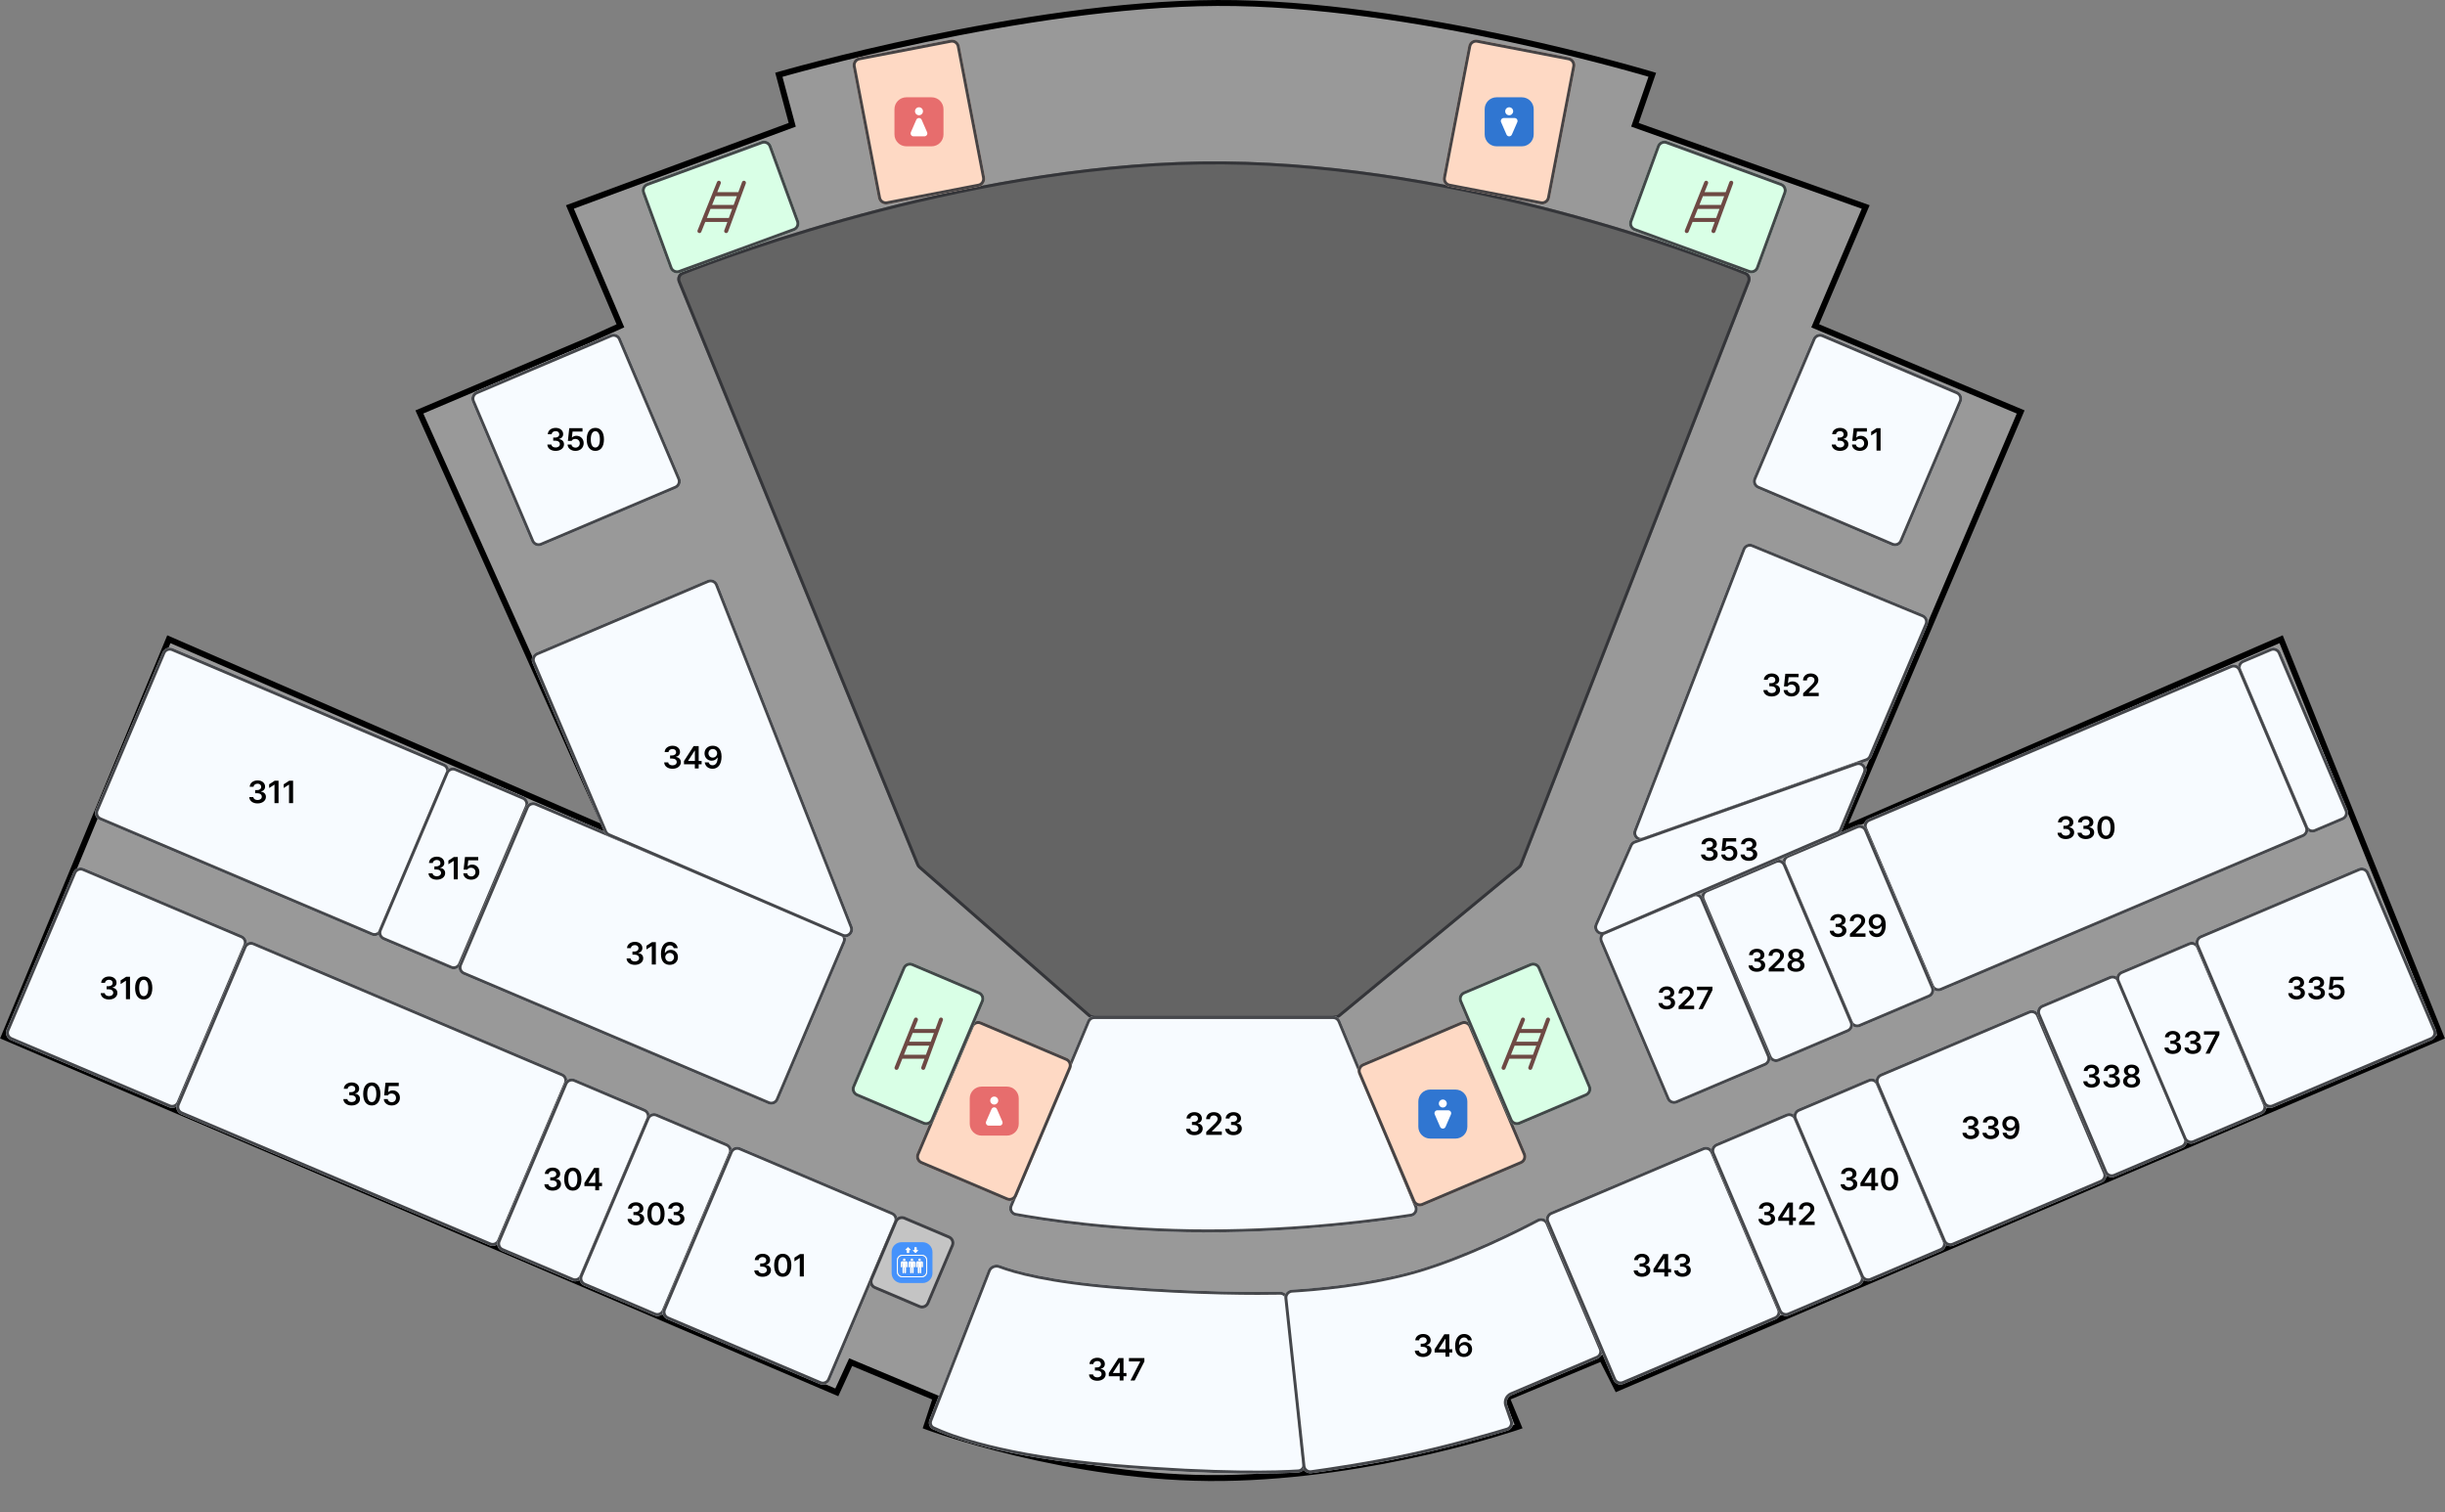 <svg width="2469" height="1527" viewBox="0 0 2469 1527" fill="none" xmlns="http://www.w3.org/2000/svg">
<rect x="0" y="0" width="2469" height="1527" fill="#808080" stroke="none"/>
<g id="jeongui_hall_floor_3">
<g id="Vector">
<path d="M4.002 1047.01L170.502 645.51L612.502 837.504L423.502 416.004L594.502 343.504L626.502 329.004L575.502 209.004L800.002 126.01L786.502 75.51C786.502 75.51 1032 4.015 1229 3.01C1426 2.006 1668.5 75.51 1668.5 75.51L1651 126.01L1884 209.004L1833 329.004L2040.5 416.004L1861 837.504L2303.5 645.51L2465 1047.01L1633 1402L1617.5 1371.5L1521.5 1411.51L1533.5 1440.51C1533.5 1440.51 1389 1490.51 1234.5 1492.51C1080 1494.51 935.502 1440.51 935.502 1440.51L945.002 1411.51L859.002 1375.51L845.002 1406.01L4.002 1047.01Z" fill="#999999"/>
<path d="M1228.99 0.01C1327.81 -0.494 1437.93 17.683 1523.25 35.95C1565.94 45.088 1602.46 54.256 1628.31 61.142C1641.23 64.584 1651.49 67.457 1658.52 69.47C1662.04 70.476 1664.75 71.267 1666.58 71.808C1667.49 72.078 1668.19 72.285 1668.66 72.425C1668.89 72.495 1669.07 72.548 1669.19 72.584C1669.25 72.602 1669.29 72.616 1669.33 72.625C1669.34 72.629 1669.35 72.633 1669.36 72.636C1669.36 72.637 1669.37 72.637 1669.37 72.638C1669.37 72.639 1669.36 72.679 1668.5 75.51L1669.37 72.64L1672.36 73.544L1654.81 124.182L1888.01 207.246L1836.94 327.402L2044.44 414.403L1866.71 831.757L2305.13 641.531L2468.88 1048.62L1631.6 1405.86L1616.09 1375.34L1525.42 1413.13L1537.49 1442.3L1534.48 1443.34L1533.5 1440.51C1534.45 1443.26 1534.48 1443.34 1534.48 1443.35C1534.48 1443.35 1534.48 1443.35 1534.47 1443.35C1534.47 1443.35 1534.46 1443.35 1534.45 1443.36C1534.43 1443.36 1534.41 1443.37 1534.37 1443.38C1534.3 1443.41 1534.19 1443.45 1534.05 1443.49C1533.77 1443.59 1533.35 1443.73 1532.79 1443.92C1531.69 1444.29 1530.05 1444.83 1527.91 1445.52C1523.64 1446.9 1517.37 1448.86 1509.36 1451.23C1493.35 1455.96 1470.4 1462.29 1442.61 1468.68C1387.05 1481.46 1312.08 1494.51 1234.54 1495.51C1156.96 1496.51 1081.94 1483.46 1026.37 1470.18C998.569 1463.53 975.609 1456.83 959.592 1451.78C951.583 1449.25 945.309 1447.14 941.031 1445.66C938.893 1444.92 937.253 1444.34 936.146 1443.94C935.592 1443.74 935.171 1443.58 934.888 1443.48C934.746 1443.43 934.638 1443.39 934.565 1443.36C934.529 1443.35 934.501 1443.34 934.482 1443.33C934.473 1443.33 934.465 1443.33 934.46 1443.32C934.458 1443.32 934.455 1443.32 934.454 1443.32C934.453 1443.32 934.468 1443.28 935.502 1440.51L934.452 1443.32L931.755 1442.31L941.289 1413.21L860.519 1379.4L846.51 1409.92L0.094 1048.6L168.899 641.543L606.597 831.667L419.512 414.438L593.288 340.76L622.595 327.48L571.51 207.281L796.397 124.144L782.846 73.45L785.663 72.63L786.502 75.51C785.663 72.63 785.665 72.629 785.667 72.629C785.669 72.628 785.672 72.627 785.676 72.626C785.684 72.624 785.695 72.621 785.71 72.616C785.741 72.607 785.786 72.594 785.847 72.576C785.967 72.541 786.146 72.49 786.383 72.422C786.857 72.286 787.562 72.084 788.488 71.821C790.341 71.295 793.082 70.524 796.638 69.544C803.75 67.583 814.127 64.782 827.191 61.418C853.32 54.691 890.209 45.711 933.263 36.7C1019.33 18.686 1130.19 0.514 1228.99 0.01ZM1229.02 6.01C1130.82 6.51 1020.42 24.588 934.491 42.573C891.545 51.562 854.746 60.519 828.688 67.228C815.659 70.583 805.316 73.375 798.233 75.328C794.715 76.298 792 77.06 790.161 77.582L803.606 127.876L579.493 210.726L630.409 330.527L595.74 346.236L595.707 346.252L595.673 346.266L427.491 417.57L618.406 843.34L172.104 649.477L7.91 1045.42L843.493 1402.1L857.485 1371.62L948.715 1409.81L939.258 1438.68C940.245 1439.03 941.493 1439.47 942.994 1439.99C947.223 1441.46 953.445 1443.55 961.396 1446.05C977.301 1451.07 1000.12 1457.74 1027.76 1464.34C1083.06 1477.56 1157.55 1490.51 1234.46 1489.51C1311.43 1488.51 1385.95 1475.56 1441.27 1462.84C1468.92 1456.48 1491.75 1450.18 1507.66 1445.48C1515.61 1443.12 1521.84 1441.17 1526.07 1439.81C1527.42 1439.37 1528.56 1439 1529.5 1438.69L1517.59 1409.89L1618.92 1367.67L1634.41 1398.14L2461.12 1045.4L2301.87 649.488L1855.29 843.251L2036.56 417.604L1829.06 330.604L1880 210.761L1647.19 127.838L1664.64 77.491C1662.83 76.958 1660.22 76.196 1656.87 75.238C1649.87 73.235 1639.65 70.372 1626.76 66.939C1600.99 60.074 1564.57 50.93 1522 41.817C1436.83 23.583 1327.2 5.509 1229.02 6.01Z" fill="black"/>
</g>
<g id="Vector_2">
<path d="M2327.76 835.87C2329.49 839.937 2334.18 841.835 2338.25 840.108L2366.21 828.238C2370.28 826.512 2372.18 821.815 2370.45 817.748L2303.01 658.865C2301.28 654.798 2296.59 652.9 2292.52 654.627L2264.56 666.497C2260.49 668.223 2258.59 672.92 2260.32 676.987L2327.76 835.87Z" fill="#F7FBFF"/>
<path d="M2293.69 657.388L2292.52 654.627L2264.56 666.497L2265.73 669.259L2293.69 657.388ZM2300.25 660.037L2367.69 818.92C2368.77 821.462 2367.58 824.397 2365.04 825.477L2337.08 837.347C2334.54 838.426 2331.6 837.24 2330.52 834.698L2263.08 675.815C2262 673.273 2263.19 670.338 2265.73 669.259L2264.56 666.497C2260.49 668.223 2258.59 672.92 2260.32 676.987L2327.76 835.87C2329.43 839.81 2333.89 841.714 2337.87 840.26L2338.25 840.108L2366.21 828.238L2366.59 828.068C2370.4 826.219 2372.12 821.688 2370.45 817.748L2303.01 658.865L2302.84 658.49C2301.05 654.805 2296.75 653.067 2292.9 654.475L2292.52 654.627L2293.69 657.388C2296.23 656.309 2299.17 657.495 2300.25 660.037Z" fill="#2E2F33" fill-opacity="0.88"/>
</g>
<g id="void">
<path d="M684.514 284.87C682.846 280.791 684.771 276.154 688.872 274.541C735.036 256.385 990.182 160.72 1235.5 162.993C1480.35 165.262 1719.08 256.902 1762.87 274.564C1766.88 276.183 1768.74 280.698 1767.17 284.728L1537.25 873.556C1536.76 874.826 1535.94 875.949 1534.89 876.816L1353.35 1026.66C1351.92 1027.85 1350.12 1028.49 1348.26 1028.49H1104.14C1102.2 1028.49 1100.33 1027.79 1098.87 1026.52L927.556 876.737C926.62 875.919 925.888 874.894 925.417 873.743L684.514 284.87Z" fill="#646464"/>
<path d="M688.872 274.541C735.036 256.385 990.182 160.72 1235.5 162.993C1480.35 165.262 1719.08 256.902 1762.87 274.564C1766.88 276.183 1768.74 280.698 1767.17 284.728L1537.25 873.556L1537.16 873.793C1536.65 874.966 1535.88 876.003 1534.89 876.816L1353.35 1026.66L1353.08 1026.88C1351.78 1027.85 1350.22 1028.42 1348.61 1028.49L1348.26 1028.49L1348.26 1025.49C1349.42 1025.49 1350.54 1025.09 1351.44 1024.35L1532.98 874.503C1533.64 873.961 1534.15 873.259 1534.46 872.465L1764.38 283.637C1765.37 281.088 1764.18 278.33 1761.74 277.347C1718.03 259.712 1479.73 168.257 1235.47 165.993C990.774 163.726 736.089 259.195 689.97 277.333C687.46 278.321 686.242 281.17 687.29 283.733L928.194 872.608C928.488 873.327 928.946 873.967 929.53 874.479L1100.85 1024.26C1101.76 1025.05 1102.93 1025.49 1104.14 1025.49L1104.14 1028.49L1103.77 1028.48C1102.09 1028.41 1100.47 1027.8 1099.15 1026.75L1098.87 1026.52L927.556 876.737C926.62 875.919 925.888 874.894 925.417 873.743L684.514 284.87C682.898 280.919 684.655 276.442 688.494 274.7L688.872 274.541ZM1348.26 1025.49L1348.26 1028.49H1104.14L1104.14 1025.49H1348.26Z" fill="#2E2F33" fill-opacity="0.88"/>
</g>
<g id="jeongui_hall_311">
<path d="M385.524 940.386C383.798 944.453 379.101 946.35 375.034 944.624L100.876 828.251C96.809 826.525 94.912 821.828 96.638 817.761L164.08 658.878C165.806 654.811 170.503 652.913 174.57 654.639L448.728 771.013C452.795 772.739 454.692 777.435 452.966 781.502L385.524 940.386Z" fill="#F7FBFF"/>
<path d="M173.398 657.401L174.57 654.639L448.728 771.013L447.556 773.774L173.398 657.401ZM166.842 660.05L99.4 818.933C98.321 821.475 99.507 824.411 102.048 825.49L376.206 941.863C378.748 942.942 381.683 941.756 382.762 939.214L450.204 780.33C451.283 777.788 450.097 774.853 447.556 773.774L448.728 771.013C452.795 772.739 454.692 777.435 452.966 781.502L385.524 940.386C383.798 944.453 379.101 946.35 375.034 944.624L100.876 828.251C96.809 826.525 94.912 821.828 96.638 817.761L164.08 658.878C165.806 654.811 170.503 652.913 174.57 654.639L173.398 657.401C170.856 656.322 167.921 657.508 166.842 660.05Z" fill="#2E2F33" fill-opacity="0.88"/>
<path d="M295.968 788.375V811H291.875V792.344H291.75L286.468 795.719V792L292.062 788.375H295.968Z" fill="black"/>
<path d="M281.281 788.375V811H277.187V792.344H277.062L271.781 795.719V792L277.375 788.375H281.281Z" fill="black"/>
<path d="M260.093 811.312C255.25 811.312 251.812 808.688 251.718 804.875H255.812C255.937 806.688 257.75 807.875 260.093 807.875C262.593 807.875 264.375 806.5 264.375 804.5C264.375 802.469 262.625 801 259.687 801H257.656V797.875H259.687C262.093 797.875 263.781 796.531 263.75 794.562C263.781 792.656 262.343 791.375 260.125 791.375C258 791.375 256.156 792.562 256.093 794.469H252.187C252.281 790.656 255.718 788.062 260.156 788.062C264.75 788.062 267.718 790.875 267.687 794.344C267.718 796.875 266.031 798.719 263.562 799.219V799.406C266.75 799.844 268.562 801.875 268.531 804.719C268.562 808.531 265 811.312 260.093 811.312Z" fill="black"/>
</g>
<g id="jeongui_hall_310">
<path d="M181.203 1113.86C179.477 1117.93 174.781 1119.82 170.714 1118.1L10.876 1050.25C6.809 1048.52 4.912 1043.83 6.638 1039.76L74.08 880.877C75.806 876.81 80.503 874.912 84.57 876.639L244.407 944.485C248.474 946.212 250.372 950.908 248.645 954.975L181.203 1113.86Z" fill="#F7FBFF"/>
<path d="M83.398 879.4L84.57 876.639L244.407 944.485L243.235 947.247L83.398 879.4ZM76.842 882.049L9.4 1040.93C8.321 1043.47 9.507 1046.41 12.049 1047.49L171.886 1115.34C174.428 1116.41 177.363 1115.23 178.442 1112.69L245.884 953.803C246.963 951.261 245.777 948.326 243.235 947.247L244.407 944.485L244.783 944.656C248.59 946.505 250.318 951.035 248.645 954.975L181.203 1113.86C179.477 1117.93 174.781 1119.82 170.714 1118.1L10.876 1050.25C6.809 1048.52 4.912 1043.83 6.638 1039.76L74.08 880.877C75.806 876.81 80.503 874.912 84.57 876.639L83.398 879.4C80.856 878.321 77.921 879.507 76.842 882.049Z" fill="#2E2F33" fill-opacity="0.88"/>
<path d="M145.124 1009.31C139.687 1009.31 136.437 1005.09 136.437 997.688C136.437 990.313 139.687 986.063 145.124 986.063C150.531 986.063 153.812 990.313 153.812 997.688C153.812 1005.09 150.562 1009.31 145.124 1009.31ZM145.124 1005.91C147.968 1005.91 149.718 1003.13 149.718 997.688C149.718 992.281 147.937 989.438 145.124 989.438C142.312 989.438 140.531 992.281 140.531 997.688C140.531 1003.13 142.281 1005.91 145.124 1005.91Z" fill="black"/>
<path d="M131.281 986.375V1009H127.187V990.344H127.062L121.781 993.719V990L127.374 986.375H131.281Z" fill="black"/>
<path d="M110.093 1009.31C105.249 1009.31 101.812 1006.69 101.718 1002.88H105.812C105.937 1004.69 107.749 1005.88 110.093 1005.88C112.593 1005.88 114.374 1004.5 114.374 1002.5C114.374 1000.47 112.624 999 109.687 999H107.656V995.875H109.687C112.093 995.875 113.781 994.531 113.749 992.563C113.781 990.656 112.343 989.375 110.124 989.375C107.999 989.375 106.156 990.563 106.093 992.469H102.187C102.281 988.656 105.718 986.063 110.156 986.063C114.749 986.063 117.718 988.875 117.687 992.344C117.718 994.875 116.031 996.719 113.562 997.219V997.406C116.749 997.844 118.562 999.875 118.531 1002.72C118.562 1006.53 114.999 1009.31 110.093 1009.31Z" fill="black"/>
</g>
<g id="jeongui_hall_305">
<path d="M504.871 1253.24C503.145 1257.3 498.448 1259.2 494.381 1257.48L182.876 1125.25C178.809 1123.52 176.912 1118.83 178.638 1114.76L246.08 955.876C247.806 951.809 252.503 949.912 256.57 951.638L568.075 1083.86C572.142 1085.59 574.039 1090.29 572.313 1094.35L504.871 1253.24Z" fill="#F7FBFF"/>
<path d="M255.398 954.4L256.57 951.638L568.075 1083.86L566.903 1086.63L255.398 954.4ZM248.842 957.048L181.4 1115.93C180.321 1118.47 181.507 1121.41 184.048 1122.49L495.553 1254.71C498.095 1255.79 501.03 1254.61 502.109 1252.07L569.551 1093.18C570.63 1090.64 569.444 1087.7 566.903 1086.63L568.075 1083.86C572.142 1085.59 574.039 1090.29 572.313 1094.35L504.871 1253.24C503.145 1257.3 498.448 1259.2 494.381 1257.48L182.876 1125.25C178.809 1123.52 176.912 1118.83 178.638 1114.76L246.08 955.876C247.806 951.809 252.503 949.912 256.57 951.638L255.398 954.4C252.856 953.321 249.921 954.507 248.842 957.048Z" fill="#2E2F33" fill-opacity="0.88"/>
<path d="M395.563 1116.31C391.032 1116.31 387.72 1113.62 387.595 1109.87H391.563C391.688 1111.72 393.407 1113.03 395.563 1113.03C398.095 1113.03 399.907 1111.19 399.907 1108.69C399.907 1106.09 398.032 1104.25 395.438 1104.25C393.688 1104.22 392.407 1104.84 391.688 1106.19H387.907L389.282 1093.37H402.657V1096.78H392.626L391.938 1102.78H392.157C393.032 1101.78 394.688 1101.06 396.532 1101.06C400.751 1101.06 403.845 1104.22 403.845 1108.56C403.845 1113.09 400.438 1116.31 395.563 1116.31Z" fill="black"/>
<path d="M375.438 1116.31C370.001 1116.31 366.751 1112.09 366.751 1104.69C366.751 1097.31 370.001 1093.06 375.438 1093.06C380.845 1093.06 384.126 1097.31 384.126 1104.69C384.126 1112.09 380.876 1116.31 375.438 1116.31ZM375.438 1112.91C378.282 1112.91 380.032 1110.12 380.032 1104.69C380.032 1099.28 378.251 1096.44 375.438 1096.44C372.626 1096.44 370.845 1099.28 370.845 1104.69C370.845 1110.12 372.595 1112.91 375.438 1112.91Z" fill="black"/>
<path d="M355.095 1116.31C350.251 1116.31 346.813 1113.69 346.72 1109.87H350.813C350.938 1111.69 352.751 1112.87 355.095 1112.87C357.595 1112.87 359.376 1111.5 359.376 1109.5C359.376 1107.47 357.626 1106 354.688 1106H352.657V1102.87H354.688C357.095 1102.87 358.782 1101.53 358.751 1099.56C358.782 1097.66 357.345 1096.37 355.126 1096.37C353.001 1096.37 351.157 1097.56 351.095 1099.47H347.188C347.282 1095.66 350.72 1093.06 355.157 1093.06C359.751 1093.06 362.72 1095.87 362.688 1099.34C362.72 1101.87 361.032 1103.72 358.563 1104.22V1104.41C361.751 1104.84 363.563 1106.87 363.532 1109.72C363.563 1113.53 360.001 1116.31 355.095 1116.31Z" fill="black"/>
</g>
<g id="jeongui_hall_315">
<path d="M465.496 973.933C463.77 978 459.073 979.897 455.006 978.171L386.876 949.252C382.809 947.525 380.912 942.829 382.638 938.762L450.08 779.878C451.806 775.811 456.503 773.914 460.57 775.64L528.7 804.559C532.767 806.286 534.665 810.982 532.938 815.049L465.496 973.933Z" fill="#F7FBFF"/>
<path d="M459.398 778.402L460.57 775.64L528.7 804.559L527.528 807.321L459.398 778.402ZM452.842 781.05L385.4 939.934C384.321 942.476 385.507 945.411 388.048 946.49L456.178 975.41C458.72 976.489 461.656 975.303 462.735 972.761L530.177 813.877C531.256 811.335 530.07 808.4 527.528 807.321L528.7 804.559L529.076 804.729C532.883 806.578 534.611 811.11 532.938 815.049L465.496 973.933C463.824 977.873 459.364 979.776 455.39 978.322L455.006 978.171L386.876 949.252C382.809 947.525 380.912 942.829 382.638 938.762L450.08 779.878C451.806 775.811 456.503 773.914 460.57 775.64L459.398 778.402C456.856 777.323 453.921 778.508 452.842 781.05Z" fill="#2E2F33" fill-opacity="0.88"/>
<path d="M475.812 888.312C471.28 888.312 467.968 885.625 467.843 881.875H471.812C471.937 883.719 473.655 885.031 475.812 885.031C478.343 885.031 480.155 883.188 480.155 880.688C480.155 878.094 478.28 876.25 475.687 876.25C473.937 876.219 472.655 876.844 471.937 878.188H468.155L469.53 865.375H482.905V868.781H472.874L472.187 874.781H472.405C473.28 873.781 474.937 873.062 476.78 873.062C480.999 873.062 484.093 876.219 484.093 880.562C484.093 885.094 480.687 888.312 475.812 888.312Z" fill="black"/>
<path d="M462.28 865.375V888H458.187V869.344H458.062L452.78 872.719V869L458.374 865.375H462.28Z" fill="black"/>
<path d="M441.093 888.312C436.249 888.312 432.812 885.688 432.718 881.875H436.812C436.937 883.688 438.749 884.875 441.093 884.875C443.593 884.875 445.374 883.5 445.374 881.5C445.374 879.469 443.624 878 440.687 878H438.655V874.875H440.687C443.093 874.875 444.78 873.531 444.749 871.562C444.78 869.656 443.343 868.375 441.124 868.375C438.999 868.375 437.155 869.562 437.093 871.469H433.187C433.28 867.656 436.718 865.062 441.155 865.062C445.749 865.062 448.718 867.875 448.687 871.344C448.718 873.875 447.03 875.719 444.562 876.219V876.406C447.749 876.844 449.562 878.875 449.53 881.719C449.562 885.531 445.999 888.312 441.093 888.312Z" fill="black"/>
</g>
<g id="jeongui_hall_316">
<path d="M786.213 1110.69C784.487 1114.75 779.79 1116.65 775.723 1114.92L467.876 984.252C463.809 982.525 461.912 977.829 463.638 973.762L531.08 814.878C532.806 810.811 537.503 808.914 541.57 810.64L849.417 941.313C853.484 943.04 855.381 947.736 853.655 951.803L786.213 1110.69Z" fill="#F7FBFF"/>
<path d="M540.398 813.402L541.57 810.64L849.417 941.313L848.245 944.075L540.398 813.402ZM533.842 816.05L466.4 974.934C465.321 977.476 466.507 980.411 469.048 981.49L776.895 1112.16C779.437 1113.24 782.372 1112.06 783.451 1109.51L850.893 950.631C851.972 948.089 850.786 945.154 848.245 944.075L849.417 941.313C853.484 943.04 855.381 947.736 853.655 951.803L786.213 1110.69C784.487 1114.75 779.79 1116.65 775.723 1114.92L467.876 984.252L467.501 984.081C463.694 982.232 461.966 977.702 463.638 973.762L531.08 814.878L531.251 814.503C533.04 810.819 537.341 809.081 541.187 810.488L541.57 810.64L540.398 813.402C537.856 812.323 534.921 813.509 533.842 816.05Z" fill="#2E2F33" fill-opacity="0.88"/>
<path d="M676.249 974.312C671.843 974.281 667.405 971.656 667.437 963.312C667.437 955.562 670.968 951.062 676.499 951.062C680.874 951.062 683.874 953.812 684.374 957.469H680.343C679.937 955.75 678.562 954.594 676.499 954.594C673.218 954.594 671.374 957.5 671.374 962.25H671.593C672.749 960.312 674.937 959.156 677.405 959.156C681.468 959.156 684.593 962.219 684.593 966.5C684.593 971 681.249 974.344 676.249 974.312ZM676.249 971.031C678.78 971.031 680.655 969.062 680.655 966.594C680.655 964.187 678.812 962.25 676.312 962.25C673.78 962.25 671.843 964.25 671.812 966.625C671.843 969 673.687 971.031 676.249 971.031Z" fill="black"/>
<path d="M662.28 951.375V974H658.187V955.344H658.062L652.78 958.719V955L658.374 951.375H662.28Z" fill="black"/>
<path d="M641.093 974.312C636.249 974.312 632.812 971.687 632.718 967.875H636.812C636.937 969.687 638.749 970.875 641.093 970.875C643.593 970.875 645.374 969.5 645.374 967.5C645.374 965.469 643.624 964 640.687 964H638.655V960.875H640.687C643.093 960.875 644.78 959.531 644.749 957.562C644.78 955.656 643.343 954.375 641.124 954.375C638.999 954.375 637.155 955.562 637.093 957.469H633.187C633.28 953.656 636.718 951.062 641.155 951.062C645.749 951.062 648.718 953.875 648.687 957.344C648.718 959.875 647.03 961.719 644.562 962.219V962.406C647.749 962.844 649.562 964.875 649.53 967.719C649.562 971.531 645.999 974.312 641.093 974.312Z" fill="black"/>
</g>
<g id="jeongui_hall_304">
<path d="M588.145 1289.05C586.418 1293.12 581.722 1295.02 577.655 1293.29L506.876 1263.25C502.809 1261.52 500.912 1256.83 502.638 1252.76L570.08 1093.88C571.806 1089.81 576.503 1087.91 580.57 1089.64L651.348 1119.68C655.416 1121.41 657.313 1126.1 655.587 1130.17L588.145 1289.05Z" fill="#F7FBFF"/>
<path d="M579.398 1092.4L580.57 1089.64L651.348 1119.68L650.176 1122.44L579.398 1092.4ZM572.842 1095.05L505.4 1253.93C504.321 1256.47 505.507 1259.41 508.049 1260.49L578.827 1290.53C581.369 1291.61 584.304 1290.42 585.383 1287.88L652.825 1129C653.904 1126.46 652.718 1123.52 650.176 1122.44L651.348 1119.68C655.416 1121.41 657.313 1126.1 655.587 1130.17L588.145 1289.05C586.418 1293.12 581.722 1295.02 577.655 1293.29L506.876 1263.25C502.809 1261.52 500.912 1256.83 502.638 1252.76L570.08 1093.88C571.806 1089.81 576.503 1087.91 580.57 1089.64L579.398 1092.4C576.856 1091.32 573.921 1092.51 572.842 1095.05Z" fill="#2E2F33" fill-opacity="0.88"/>
<path d="M590.124 1197.78V1194.53L599.905 1179.38H604.968V1194.44H607.937V1197.78H604.968V1202H601.093V1197.78H590.124ZM594.28 1194.44H601.155V1184H600.905L594.28 1194.28V1194.44Z" fill="black"/>
<path d="M578.437 1202.31C572.999 1202.31 569.749 1198.09 569.749 1190.69C569.749 1183.31 572.999 1179.06 578.437 1179.06C583.843 1179.06 587.124 1183.31 587.124 1190.69C587.124 1198.09 583.874 1202.31 578.437 1202.31ZM578.437 1198.91C581.28 1198.91 583.03 1196.13 583.03 1190.69C583.03 1185.28 581.249 1182.44 578.437 1182.44C575.624 1182.44 573.843 1185.28 573.843 1190.69C573.843 1196.13 575.593 1198.91 578.437 1198.91Z" fill="black"/>
<path d="M558.093 1202.31C553.249 1202.31 549.812 1199.69 549.718 1195.88H553.812C553.937 1197.69 555.749 1198.88 558.093 1198.88C560.593 1198.88 562.374 1197.5 562.374 1195.5C562.374 1193.47 560.624 1192 557.687 1192H555.655V1188.88H557.687C560.093 1188.88 561.78 1187.53 561.749 1185.56C561.78 1183.66 560.343 1182.38 558.124 1182.38C555.999 1182.38 554.155 1183.56 554.093 1185.47H550.187C550.28 1181.66 553.718 1179.06 558.155 1179.06C562.749 1179.06 565.718 1181.88 565.687 1185.34C565.718 1187.88 564.03 1189.72 561.562 1190.22V1190.41C564.749 1190.84 566.562 1192.88 566.53 1195.72C566.562 1199.53 562.999 1202.31 558.093 1202.31Z" fill="black"/>
</g>
<g id="jeongui_hall_303">
<path d="M671.145 1324.05C669.418 1328.12 664.722 1330.02 660.655 1328.29L589.876 1298.25C585.809 1296.52 583.912 1291.83 585.638 1287.76L653.08 1128.88C654.806 1124.81 659.503 1122.91 663.57 1124.64L734.348 1154.68C738.416 1156.41 740.313 1161.1 738.587 1165.17L671.145 1324.05Z" fill="#F7FBFF"/>
<path d="M662.398 1127.4L663.57 1124.64L734.348 1154.68L733.176 1157.44L662.398 1127.4ZM655.842 1130.05L588.4 1288.93C587.321 1291.47 588.507 1294.41 591.049 1295.49L661.827 1325.53C664.369 1326.61 667.304 1325.42 668.383 1322.88L735.825 1164C736.904 1161.46 735.718 1158.52 733.176 1157.44L734.348 1154.68C738.416 1156.41 740.313 1161.1 738.587 1165.17L671.145 1324.05C669.418 1328.12 664.722 1330.02 660.655 1328.29L589.876 1298.25C585.809 1296.52 583.912 1291.83 585.638 1287.76L653.08 1128.88C654.806 1124.81 659.503 1122.91 663.57 1124.64L662.398 1127.4C659.856 1126.32 656.921 1127.51 655.842 1130.05Z" fill="#2E2F33" fill-opacity="0.88"/>
<path d="M682.749 1237.31C677.906 1237.31 674.468 1234.69 674.374 1230.88H678.468C678.593 1232.69 680.406 1233.88 682.749 1233.88C685.249 1233.88 687.031 1232.5 687.031 1230.5C687.031 1228.47 685.281 1227 682.343 1227H680.312V1223.88H682.343C684.749 1223.88 686.437 1222.53 686.406 1220.56C686.437 1218.66 684.999 1217.38 682.781 1217.38C680.656 1217.38 678.812 1218.56 678.749 1220.47H674.843C674.937 1216.66 678.374 1214.06 682.812 1214.06C687.406 1214.06 690.374 1216.88 690.343 1220.34C690.374 1222.88 688.687 1224.72 686.218 1225.22V1225.41C689.406 1225.84 691.218 1227.88 691.187 1230.72C691.218 1234.53 687.656 1237.31 682.749 1237.31Z" fill="black"/>
<path d="M662.437 1237.31C656.999 1237.31 653.749 1233.09 653.749 1225.69C653.749 1218.31 656.999 1214.06 662.437 1214.06C667.843 1214.06 671.124 1218.31 671.124 1225.69C671.124 1233.09 667.874 1237.31 662.437 1237.31ZM662.437 1233.91C665.281 1233.91 667.031 1231.13 667.031 1225.69C667.031 1220.28 665.249 1217.44 662.437 1217.44C659.624 1217.44 657.843 1220.28 657.843 1225.69C657.843 1231.13 659.593 1233.91 662.437 1233.91Z" fill="black"/>
<path d="M642.093 1237.31C637.249 1237.31 633.812 1234.69 633.718 1230.88H637.812C637.937 1232.69 639.749 1233.88 642.093 1233.88C644.593 1233.88 646.374 1232.5 646.374 1230.5C646.374 1228.47 644.624 1227 641.687 1227H639.656V1223.88H641.687C644.093 1223.88 645.781 1222.53 645.749 1220.56C645.781 1218.66 644.343 1217.38 642.124 1217.38C639.999 1217.38 638.156 1218.56 638.093 1220.47H634.187C634.281 1216.66 637.718 1214.06 642.156 1214.06C646.749 1214.06 649.718 1216.88 649.687 1220.34C649.718 1222.88 648.031 1224.72 645.562 1225.22V1225.41C648.749 1225.84 650.562 1227.88 650.531 1230.72C650.562 1234.53 646.999 1237.31 642.093 1237.31Z" fill="black"/>
</g>
<g id="jeongui_hall_301">
<path d="M838.287 1393.35C836.561 1397.41 831.865 1399.31 827.798 1397.59L673.876 1332.25C669.809 1330.52 667.912 1325.83 669.638 1321.76L737.08 1162.88C738.806 1158.81 743.503 1156.91 747.57 1158.64L901.491 1223.97C905.558 1225.7 907.456 1230.4 905.73 1234.46L838.287 1393.35Z" fill="#F7FBFF"/>
<path d="M746.398 1161.4L747.57 1158.64L901.491 1223.97L900.319 1226.74L746.398 1161.4ZM739.842 1164.05L672.4 1322.93C671.321 1325.47 672.507 1328.41 675.048 1329.49L828.97 1394.82C831.512 1395.9 834.447 1394.72 835.526 1392.17L902.968 1233.29C904.047 1230.75 902.861 1227.81 900.319 1226.74L901.491 1223.97C905.558 1225.7 907.456 1230.4 905.73 1234.46L838.287 1393.35C836.561 1397.41 831.865 1399.31 827.798 1397.59L673.876 1332.25C669.809 1330.52 667.912 1325.83 669.638 1321.76L737.08 1162.88C738.806 1158.81 743.503 1156.91 747.57 1158.64L746.398 1161.4C743.856 1160.32 740.921 1161.51 739.842 1164.05Z" fill="#2E2F33" fill-opacity="0.88"/>
<path d="M811.718 1266.38V1289H807.625V1270.34H807.5L802.218 1273.72V1270L807.812 1266.38H811.718Z" fill="black"/>
<path d="M790.437 1289.31C785 1289.31 781.75 1285.09 781.75 1277.69C781.75 1270.31 785 1266.06 790.437 1266.06C795.843 1266.06 799.125 1270.31 799.125 1277.69C799.125 1285.09 795.875 1289.31 790.437 1289.31ZM790.437 1285.91C793.281 1285.91 795.031 1283.13 795.031 1277.69C795.031 1272.28 793.25 1269.44 790.437 1269.44C787.625 1269.44 785.843 1272.28 785.843 1277.69C785.843 1283.13 787.593 1285.91 790.437 1285.91Z" fill="black"/>
<path d="M770.093 1289.31C765.25 1289.31 761.812 1286.69 761.718 1282.88H765.812C765.937 1284.69 767.75 1285.88 770.093 1285.88C772.593 1285.88 774.375 1284.5 774.375 1282.5C774.375 1280.47 772.625 1279 769.687 1279H767.656V1275.88H769.687C772.093 1275.88 773.781 1274.53 773.75 1272.56C773.781 1270.66 772.343 1269.38 770.125 1269.38C768 1269.38 766.156 1270.56 766.093 1272.47H762.187C762.281 1268.66 765.718 1266.06 770.156 1266.06C774.75 1266.06 777.718 1268.88 777.687 1272.34C777.718 1274.88 776.031 1276.72 773.562 1277.22V1277.41C776.75 1277.84 778.562 1279.88 778.531 1282.72C778.562 1286.53 775 1289.31 770.093 1289.31Z" fill="black"/>
</g>
<g id="jeongui_hall_349">
<path d="M610.129 840.093C610.934 841.989 612.44 843.502 614.332 844.316L850.375 945.845C856.907 948.654 863.584 942.183 860.98 935.566L725.017 590.072C723.369 585.884 718.593 583.879 714.449 585.636L541.879 658.824C537.81 660.55 535.911 665.247 537.638 669.315L610.129 840.093Z" fill="#F7FBFF"/>
<path d="M537.638 669.315L610.129 840.093C610.934 841.989 612.44 843.502 614.332 844.316L850.375 945.845C856.907 948.654 863.584 942.183 860.98 935.566L725.017 590.072C723.369 585.884 718.593 583.879 714.449 585.636L541.879 658.824L543.05 661.586L715.621 588.398C718.211 587.301 721.195 588.553 722.225 591.17L858.189 936.665C859.816 940.8 855.643 944.845 851.561 943.089L615.517 841.56C614.335 841.051 613.394 840.106 612.89 838.921L540.4 668.143C539.32 665.6 540.507 662.664 543.05 661.586L541.879 658.824L541.504 658.995C537.818 660.783 536.079 665.084 537.487 668.931L537.638 669.315Z" fill="#2E2F33" fill-opacity="0.88"/>
<path d="M719.781 753.063C724.219 753.094 728.594 755.719 728.625 764C728.625 771.813 725.094 776.313 719.531 776.313C715.156 776.313 712.156 773.594 711.656 769.844H715.688C716.094 771.625 717.469 772.781 719.531 772.781C722.813 772.781 724.656 769.875 724.688 765.031H724.438C723.281 767 721.125 768.156 718.625 768.156C714.594 768.156 711.469 765.094 711.438 760.813C711.438 756.375 714.75 753.031 719.781 753.063ZM719.813 756.344C717.281 756.344 715.375 758.313 715.406 760.719C715.406 763.156 717.219 765.063 719.75 765.063C722.25 765.063 724.219 763.031 724.188 760.688C724.188 758.375 722.344 756.344 719.813 756.344Z" fill="black"/>
<path d="M690.688 771.781V768.531L700.469 753.375H705.531V768.438H708.5V771.781H705.531V776H701.656V771.781H690.688ZM694.844 768.438H701.719V758H701.469L694.844 768.281V768.438Z" fill="black"/>
<path d="M679.094 776.313C674.25 776.313 670.813 773.688 670.719 769.875H674.813C674.938 771.688 676.75 772.875 679.094 772.875C681.594 772.875 683.375 771.5 683.375 769.5C683.375 767.469 681.625 766 678.688 766H676.656V762.875H678.688C681.094 762.875 682.781 761.531 682.75 759.563C682.781 757.656 681.344 756.375 679.125 756.375C677 756.375 675.156 757.563 675.094 759.469H671.188C671.281 755.656 674.719 753.063 679.156 753.063C683.75 753.063 686.719 755.875 686.688 759.344C686.719 761.875 685.031 763.719 682.563 764.219V764.406C685.75 764.844 687.563 766.875 687.531 769.719C687.563 773.531 684 776.313 679.094 776.313Z" fill="black"/>
</g>
<g id="jeongui_hall_350">
<path d="M536.51 546.75C538.237 550.817 542.933 552.714 547 550.988L682.629 493.417C686.696 491.691 688.594 486.994 686.867 482.927L626.995 341.877C625.268 337.81 620.572 335.912 616.505 337.638L480.876 395.209C476.809 396.936 474.912 401.632 476.638 405.699L536.51 546.75Z" fill="#F7FBFF"/>
<path d="M617.677 340.4L616.505 337.638L480.876 395.209L482.048 397.971L617.677 340.4ZM624.233 343.049L684.106 484.099C685.185 486.641 683.999 489.577 681.457 490.656L545.828 548.227C543.286 549.305 540.351 548.12 539.272 545.578L479.4 404.527C478.321 401.985 479.507 399.05 482.048 397.971L480.876 395.209L480.501 395.379C476.694 397.228 474.966 401.759 476.638 405.699L536.51 546.75C538.237 550.817 542.933 552.714 547 550.988L682.629 493.417L683.003 493.247C686.811 491.398 688.54 486.867 686.867 482.927L626.995 341.877L626.824 341.502C625.035 337.817 620.734 336.079 616.887 337.487L616.505 337.638L617.677 340.4C620.219 339.321 623.154 340.507 624.233 343.049Z" fill="#2E2F33" fill-opacity="0.88"/>
<path d="M601.188 455.312C595.75 455.312 592.5 451.094 592.5 443.688C592.5 436.312 595.75 432.062 601.188 432.062C606.594 432.062 609.875 436.312 609.875 443.688C609.875 451.094 606.625 455.312 601.188 455.312ZM601.188 451.906C604.031 451.906 605.781 449.125 605.781 443.688C605.781 438.281 604 435.438 601.188 435.438C598.375 435.438 596.594 438.281 596.594 443.688C596.594 449.125 598.344 451.906 601.188 451.906Z" fill="black"/>
<path d="M581.125 455.312C576.594 455.312 573.281 452.625 573.156 448.875H577.125C577.25 450.719 578.969 452.031 581.125 452.031C583.656 452.031 585.469 450.188 585.469 447.688C585.469 445.094 583.594 443.25 581 443.25C579.25 443.219 577.969 443.844 577.25 445.188H573.469L574.844 432.375H588.219V435.781H578.188L577.5 441.781H577.719C578.594 440.781 580.25 440.062 582.094 440.062C586.312 440.062 589.406 443.219 589.406 447.562C589.406 452.094 586 455.312 581.125 455.312Z" fill="black"/>
<path d="M561.094 455.312C556.25 455.312 552.812 452.688 552.719 448.875H556.812C556.938 450.688 558.75 451.875 561.094 451.875C563.594 451.875 565.375 450.5 565.375 448.5C565.375 446.469 563.625 445 560.688 445H558.656V441.875H560.688C563.094 441.875 564.781 440.531 564.75 438.562C564.781 436.656 563.344 435.375 561.125 435.375C559 435.375 557.156 436.562 557.094 438.469H553.188C553.281 434.656 556.719 432.062 561.156 432.062C565.75 432.062 568.719 434.875 568.688 438.344C568.719 440.875 567.031 442.719 564.562 443.219V443.406C567.75 443.844 569.562 445.875 569.531 448.719C569.562 452.531 566 455.312 561.094 455.312Z" fill="black"/>
</g>
<g id="jeongui_hall_351">
<path d="M1920.99 546.749C1919.27 550.816 1914.57 552.714 1910.5 550.988L1774.88 493.417C1770.81 491.69 1768.91 486.994 1770.64 482.927L1830.51 341.876C1832.24 337.809 1836.93 335.912 1841 337.638L1976.63 395.209C1980.7 396.935 1982.59 401.632 1980.87 405.699L1920.99 546.749Z" fill="#F7FBFF"/>
<path d="M1839.83 340.399L1841 337.638L1976.63 395.209L1975.46 397.97L1839.83 340.399ZM1833.27 343.048L1773.4 484.099C1772.32 486.641 1773.51 489.576 1776.05 490.655L1911.68 548.226C1914.22 549.305 1917.15 548.119 1918.23 545.577L1978.11 404.527C1979.18 401.985 1978 399.049 1975.46 397.97L1976.63 395.209L1977 395.379C1980.81 397.228 1982.54 401.759 1980.87 405.699L1920.99 546.749C1919.27 550.816 1914.57 552.714 1910.5 550.988L1774.88 493.417L1774.5 493.246C1770.69 491.397 1768.97 486.867 1770.64 482.927L1830.51 341.876L1830.68 341.501C1832.47 337.817 1836.77 336.079 1840.62 337.486L1841 337.638L1839.83 340.399C1837.29 339.321 1834.35 340.507 1833.27 343.048Z" fill="#2E2F33" fill-opacity="0.88"/>
<path d="M1899.03 432.375V455H1894.94V436.344H1894.81L1889.53 439.719V436L1895.12 432.375H1899.03Z" fill="black"/>
<path d="M1878.12 455.313C1873.59 455.313 1870.28 452.625 1870.16 448.875H1874.12C1874.25 450.719 1875.97 452.031 1878.12 452.031C1880.66 452.031 1882.47 450.188 1882.47 447.688C1882.47 445.094 1880.59 443.25 1878 443.25C1876.25 443.219 1874.97 443.844 1874.25 445.188H1870.47L1871.84 432.375H1885.22V435.781H1875.19L1874.5 441.781H1874.72C1875.59 440.781 1877.25 440.063 1879.09 440.063C1883.31 440.063 1886.41 443.219 1886.41 447.563C1886.41 452.094 1883 455.313 1878.12 455.313Z" fill="black"/>
<path d="M1858.09 455.313C1853.25 455.313 1849.81 452.688 1849.72 448.875H1853.81C1853.94 450.688 1855.75 451.875 1858.09 451.875C1860.59 451.875 1862.37 450.5 1862.37 448.5C1862.37 446.469 1860.62 445 1857.69 445H1855.66V441.875H1857.69C1860.09 441.875 1861.78 440.531 1861.75 438.563C1861.78 436.656 1860.34 435.375 1858.12 435.375C1856 435.375 1854.16 436.563 1854.09 438.469H1850.19C1850.28 434.656 1853.72 432.063 1858.16 432.063C1862.75 432.063 1865.72 434.875 1865.69 438.344C1865.72 440.875 1864.03 442.719 1861.56 443.219V443.406C1864.75 443.844 1866.56 445.875 1866.53 448.719C1866.56 452.531 1863 455.313 1858.09 455.313Z" fill="black"/>
</g>
<g id="jeongui_hall_323">
<path d="M1097.74 1030.91C1098.98 1027.93 1101.89 1026 1105.11 1026H1346.15C1349.39 1026 1352.3 1027.95 1353.54 1030.93L1431.08 1217.8C1433.04 1222.53 1430.12 1227.82 1425.07 1228.61C1397.42 1232.94 1314.72 1244.5 1219.65 1244.5C1125.41 1244.5 1050.81 1232.49 1025.34 1227.82C1020.4 1226.91 1017.69 1221.71 1019.63 1217.08L1097.74 1030.91Z" fill="#F7FBFF"/>
<path d="M1346.46 1026.01C1349.57 1026.12 1352.34 1028.04 1353.54 1030.93L1431.08 1217.8C1433.04 1222.53 1430.12 1227.82 1425.07 1228.61L1422.32 1229.04C1392.24 1233.65 1311.75 1244.5 1219.65 1244.5L1219.65 1241.5C1314.51 1241.5 1397.03 1229.97 1424.61 1225.65C1427.71 1225.16 1429.54 1221.91 1428.31 1218.95L1350.77 1032.08C1350 1030.22 1348.17 1029 1346.15 1029H1105.11C1103.1 1029 1101.28 1030.21 1100.5 1032.07L1022.4 1218.24C1021.17 1221.16 1022.89 1224.32 1025.88 1224.87C1051.24 1229.52 1125.65 1241.5 1219.65 1241.5L1219.65 1244.5L1215.24 1244.49C1123.1 1244.13 1050.41 1232.42 1025.34 1227.82C1020.56 1226.94 1017.86 1222.03 1019.46 1217.52L1019.63 1217.08L1097.74 1030.91C1098.98 1027.93 1101.89 1026 1105.11 1026H1346.15L1346.46 1026.01Z" fill="#2E2F33" fill-opacity="0.88"/>
<path d="M1245.59 1146.31C1240.75 1146.31 1237.31 1143.69 1237.22 1139.88H1241.31C1241.44 1141.69 1243.25 1142.88 1245.59 1142.88C1248.09 1142.88 1249.88 1141.5 1249.88 1139.5C1249.88 1137.47 1248.13 1136 1245.19 1136H1243.16V1132.88H1245.19C1247.59 1132.88 1249.28 1131.53 1249.25 1129.56C1249.28 1127.66 1247.84 1126.38 1245.63 1126.38C1243.5 1126.38 1241.66 1127.56 1241.59 1129.47H1237.69C1237.78 1125.66 1241.22 1123.06 1245.66 1123.06C1250.25 1123.06 1253.22 1125.88 1253.19 1129.34C1253.22 1131.88 1251.53 1133.72 1249.06 1134.22V1134.41C1252.25 1134.84 1254.06 1136.88 1254.03 1139.72C1254.06 1143.53 1250.5 1146.31 1245.59 1146.31Z" fill="black"/>
<path d="M1218.09 1146V1143.06L1226.09 1135.34C1228.38 1133.06 1229.56 1131.72 1229.56 1129.81C1229.56 1127.72 1227.91 1126.38 1225.69 1126.38C1223.34 1126.38 1221.84 1127.84 1221.88 1130.12H1218C1217.97 1125.84 1221.19 1123.06 1225.72 1123.06C1230.34 1123.06 1233.47 1125.81 1233.47 1129.62C1233.47 1132.19 1232.22 1134.25 1227.78 1138.44L1223.75 1142.44V1142.59H1233.81V1146H1218.09Z" fill="black"/>
<path d="M1206.09 1146.31C1201.25 1146.31 1197.81 1143.69 1197.72 1139.88H1201.81C1201.94 1141.69 1203.75 1142.88 1206.09 1142.88C1208.59 1142.88 1210.38 1141.5 1210.38 1139.5C1210.38 1137.47 1208.63 1136 1205.69 1136H1203.66V1132.88H1205.69C1208.09 1132.88 1209.78 1131.53 1209.75 1129.56C1209.78 1127.66 1208.34 1126.38 1206.13 1126.38C1204 1126.38 1202.16 1127.56 1202.09 1129.47H1198.19C1198.28 1125.66 1201.72 1123.06 1206.16 1123.06C1210.75 1123.06 1213.72 1125.88 1213.69 1129.34C1213.72 1131.88 1212.03 1133.72 1209.56 1134.22V1134.41C1212.75 1134.84 1214.56 1136.88 1214.53 1139.72C1214.56 1143.53 1211 1146.31 1206.09 1146.31Z" fill="black"/>
</g>
<g id="jeongui_hall_347">
<path d="M997.6 1282.65C999.417 1278 1005.15 1275.84 1009.82 1277.62C1024.28 1283.13 1058.86 1293.12 1129.09 1298.71C1210.38 1305.18 1272.04 1304.78 1292.64 1304.39C1296.85 1304.31 1300.43 1307.45 1300.87 1311.64L1318.27 1478.33C1318.72 1482.69 1315.61 1486.56 1311.23 1486.85C1291.37 1488.15 1232.83 1490.28 1123.59 1481.21C1012.28 1471.97 958.783 1451.1 942.065 1443.26C938.537 1441.61 937.128 1437.55 938.545 1433.92L997.6 1282.65Z" fill="#F7FBFF"/>
<path d="M997.6 1282.65C999.417 1278 1005.15 1275.84 1009.82 1277.62C1024.28 1283.13 1058.86 1293.12 1129.09 1298.71C1210.38 1305.18 1272.04 1304.78 1292.64 1304.39L1293.04 1304.39C1297.07 1304.51 1300.44 1307.58 1300.87 1311.64L1318.27 1478.33C1318.72 1482.69 1315.61 1486.56 1311.23 1486.85L1309.25 1486.97C1288.01 1488.25 1231.28 1489.94 1128.67 1481.62L1123.59 1481.21C1015.76 1472.25 962.184 1452.39 943.741 1444.03L942.065 1443.26C938.537 1441.61 937.128 1437.55 938.545 1433.92L997.6 1282.65ZM1008.75 1280.43C1005.42 1279.16 1001.54 1280.81 1000.39 1283.74L941.34 1435.01C940.442 1437.31 941.374 1439.62 943.339 1440.54C959.68 1448.2 1012.82 1469 1123.84 1478.22C1232.95 1487.28 1291.34 1485.15 1311.03 1483.85C1313.63 1483.68 1315.57 1481.39 1315.28 1478.64L1297.88 1311.95C1297.61 1309.33 1295.36 1307.34 1292.7 1307.39C1272.02 1307.78 1210.26 1308.18 1128.85 1301.7C1058.43 1296.09 1023.55 1286.07 1008.75 1280.43Z" fill="#2E2F33" fill-opacity="0.88"/>
<path d="M1141.59 1394L1151.41 1374.94V1374.78H1140.03V1371.38H1155.62V1374.84L1145.81 1394H1141.59Z" fill="black"/>
<path d="M1119.69 1389.78V1386.53L1129.47 1371.38H1134.53V1386.44H1137.5V1389.78H1134.53V1394H1130.66V1389.78H1119.69ZM1123.84 1386.44H1130.72V1376H1130.47L1123.84 1386.28V1386.44Z" fill="black"/>
<path d="M1108.09 1394.31C1103.25 1394.31 1099.81 1391.69 1099.72 1387.88H1103.81C1103.94 1389.69 1105.75 1390.88 1108.09 1390.88C1110.59 1390.88 1112.37 1389.5 1112.37 1387.5C1112.37 1385.47 1110.62 1384 1107.69 1384H1105.66V1380.88H1107.69C1110.09 1380.88 1111.78 1379.53 1111.75 1377.56C1111.78 1375.66 1110.34 1374.38 1108.12 1374.38C1106 1374.38 1104.16 1375.56 1104.09 1377.47H1100.19C1100.28 1373.66 1103.72 1371.06 1108.16 1371.06C1112.75 1371.06 1115.72 1373.88 1115.69 1377.34C1115.72 1379.88 1114.03 1381.72 1111.56 1382.22V1382.41C1114.75 1382.84 1116.56 1384.88 1116.53 1387.72C1116.56 1391.53 1113 1394.31 1108.09 1394.31Z" fill="black"/>
</g>
<g id="jeongui_hall_346">
<path d="M1522.01 1418.81C1520.63 1414.83 1522.57 1410.47 1526.44 1408.82L1613.12 1372.03C1617.19 1370.3 1619.09 1365.61 1617.36 1361.54L1563.62 1234.94C1561.76 1230.56 1556.56 1228.73 1552.36 1230.94C1532.89 1241.22 1480.19 1267.88 1431.63 1282.21C1383.07 1296.54 1325.97 1301.05 1304.69 1302.29C1300.04 1302.56 1296.55 1306.65 1297.05 1311.27L1315.25 1480.61C1315.73 1485.06 1319.74 1488.25 1324.17 1487.64C1341.43 1485.27 1383.77 1479.08 1424.63 1470.21C1465.31 1461.38 1505.71 1449.61 1522.28 1444.61C1526.6 1443.31 1528.9 1438.69 1527.43 1434.43L1522.01 1418.81Z" fill="#F7FBFF"/>
<path d="M1614.6 1362.71C1615.68 1365.25 1614.49 1368.19 1611.95 1369.27L1525.27 1406.06C1519.94 1408.32 1517.28 1414.32 1519.17 1419.79L1524.59 1435.41C1525.52 1438.09 1524.07 1440.94 1521.41 1441.74C1504.87 1446.73 1464.56 1458.48 1423.99 1467.28C1383.25 1476.12 1341 1482.3 1323.76 1484.67C1321.03 1485.04 1318.53 1483.09 1318.23 1480.29L1300.03 1310.95C1299.72 1308.05 1301.92 1305.46 1304.86 1305.28C1326.19 1304.04 1383.58 1299.52 1432.48 1285.09C1481.34 1270.67 1534.26 1243.89 1553.76 1233.6C1556.41 1232.2 1559.69 1233.36 1560.86 1236.11L1614.6 1362.71ZM1563.62 1234.94L1563.44 1234.53C1561.5 1230.58 1556.75 1228.9 1552.75 1230.75L1552.36 1230.94C1532.89 1241.22 1480.19 1267.88 1431.63 1282.21L1429.34 1282.88C1381.3 1296.68 1325.64 1301.06 1304.69 1302.29C1300.19 1302.55 1296.77 1306.4 1297.01 1310.84L1297.05 1311.27L1315.25 1480.61C1315.71 1484.92 1319.49 1488.05 1323.76 1487.69L1324.17 1487.64C1340.89 1485.34 1381.15 1479.46 1420.79 1471.03L1424.63 1470.21C1465.31 1461.38 1505.71 1449.61 1522.28 1444.61C1526.6 1443.31 1528.9 1438.69 1527.43 1434.43L1522.01 1418.81C1520.67 1414.96 1522.45 1410.74 1526.08 1408.98L1526.44 1408.82L1613.12 1372.03C1617.19 1370.3 1619.09 1365.61 1617.36 1361.54L1563.62 1234.94Z" fill="#2E2F33" fill-opacity="0.88"/>
<path d="M1478.22 1370.31C1473.81 1370.28 1469.37 1367.66 1469.41 1359.31C1469.41 1351.56 1472.94 1347.06 1478.47 1347.06C1482.84 1347.06 1485.84 1349.81 1486.34 1353.47H1482.31C1481.91 1351.75 1480.53 1350.59 1478.47 1350.59C1475.19 1350.59 1473.34 1353.5 1473.34 1358.25H1473.56C1474.72 1356.31 1476.91 1355.16 1479.37 1355.16C1483.44 1355.16 1486.56 1358.22 1486.56 1362.5C1486.56 1367 1483.22 1370.34 1478.22 1370.31ZM1478.22 1367.03C1480.75 1367.03 1482.62 1365.06 1482.62 1362.59C1482.62 1360.19 1480.78 1358.25 1478.28 1358.25C1475.75 1358.25 1473.81 1360.25 1473.78 1362.63C1473.81 1365 1475.66 1367.03 1478.22 1367.03Z" fill="black"/>
<path d="M1448.69 1365.78V1362.53L1458.47 1347.38H1463.53V1362.44H1466.5V1365.78H1463.53V1370H1459.66V1365.78H1448.69ZM1452.84 1362.44H1459.72V1352H1459.47L1452.84 1362.28V1362.44Z" fill="black"/>
<path d="M1437.09 1370.31C1432.25 1370.31 1428.81 1367.69 1428.72 1363.88H1432.81C1432.94 1365.69 1434.75 1366.88 1437.09 1366.88C1439.59 1366.88 1441.37 1365.5 1441.37 1363.5C1441.37 1361.47 1439.62 1360 1436.69 1360H1434.66V1356.88H1436.69C1439.09 1356.88 1440.78 1355.53 1440.75 1353.56C1440.78 1351.66 1439.34 1350.38 1437.12 1350.38C1435 1350.38 1433.16 1351.56 1433.09 1353.47H1429.19C1429.28 1349.66 1432.72 1347.06 1437.16 1347.06C1441.75 1347.06 1444.72 1349.88 1444.69 1353.34C1444.72 1355.88 1443.03 1357.72 1440.56 1358.22V1358.41C1443.75 1358.84 1445.56 1360.88 1445.53 1363.72C1445.56 1367.53 1442 1370.31 1437.09 1370.31Z" fill="black"/>
</g>
<g id="jeongui_hall_343">
<path d="M1629.08 1393.21C1630.81 1397.28 1635.5 1399.17 1639.57 1397.45L1793.17 1332.25C1797.24 1330.52 1799.14 1325.83 1797.41 1321.76L1729.97 1162.87C1728.24 1158.81 1723.55 1156.91 1719.48 1158.64L1565.88 1223.84C1561.81 1225.56 1559.91 1230.26 1561.64 1234.33L1629.08 1393.21Z" fill="#F7FBFF"/>
<path d="M1720.65 1161.4L1719.48 1158.64L1565.88 1223.84L1567.05 1226.6L1720.65 1161.4ZM1727.21 1164.05L1794.65 1322.93C1795.73 1325.47 1794.54 1328.41 1792 1329.49L1638.4 1394.69C1635.86 1395.77 1632.92 1394.58 1631.84 1392.04L1564.4 1233.15C1563.32 1230.61 1564.51 1227.68 1567.05 1226.6L1565.88 1223.84L1565.5 1224.01C1561.69 1225.86 1559.97 1230.39 1561.64 1234.33L1629.08 1393.21C1630.81 1397.28 1635.5 1399.17 1639.57 1397.45L1793.17 1332.25C1797.24 1330.52 1799.14 1325.83 1797.41 1321.76L1729.97 1162.87C1728.24 1158.81 1723.55 1156.91 1719.48 1158.64L1720.65 1161.4C1723.19 1160.32 1726.13 1161.51 1727.21 1164.05Z" fill="#2E2F33" fill-opacity="0.88"/>
<path d="M1698.97 1289.31C1694.13 1289.31 1690.69 1286.69 1690.59 1282.88H1694.69C1694.81 1284.69 1696.63 1285.88 1698.97 1285.88C1701.47 1285.88 1703.25 1284.5 1703.25 1282.5C1703.25 1280.47 1701.5 1279 1698.56 1279H1696.53V1275.88H1698.56C1700.97 1275.88 1702.66 1274.53 1702.63 1272.56C1702.66 1270.66 1701.22 1269.38 1699 1269.38C1696.88 1269.38 1695.03 1270.56 1694.97 1272.47H1691.06C1691.16 1268.66 1694.59 1266.06 1699.03 1266.06C1703.63 1266.06 1706.59 1268.88 1706.56 1272.34C1706.59 1274.88 1704.91 1276.72 1702.44 1277.22V1277.41C1705.63 1277.84 1707.44 1279.88 1707.41 1282.72C1707.44 1286.53 1703.88 1289.31 1698.97 1289.31Z" fill="black"/>
<path d="M1669.69 1284.78V1281.53L1679.47 1266.38H1684.53V1281.44H1687.5V1284.78H1684.53V1289H1680.66V1284.78H1669.69ZM1673.84 1281.44H1680.72V1271H1680.47L1673.84 1281.28V1281.44Z" fill="black"/>
<path d="M1658.09 1289.31C1653.25 1289.31 1649.81 1286.69 1649.72 1282.88H1653.81C1653.94 1284.69 1655.75 1285.88 1658.09 1285.88C1660.59 1285.88 1662.38 1284.5 1662.38 1282.5C1662.38 1280.47 1660.63 1279 1657.69 1279H1655.66V1275.88H1657.69C1660.09 1275.88 1661.78 1274.53 1661.75 1272.56C1661.78 1270.66 1660.34 1269.38 1658.13 1269.38C1656 1269.38 1654.16 1270.56 1654.09 1272.47H1650.19C1650.28 1268.66 1653.72 1266.06 1658.16 1266.06C1662.75 1266.06 1665.72 1268.88 1665.69 1272.34C1665.72 1274.88 1664.03 1276.72 1661.56 1277.22V1277.41C1664.75 1277.84 1666.56 1279.88 1666.53 1282.72C1666.56 1286.53 1663 1289.31 1658.09 1289.31Z" fill="black"/>
</g>
<g id="jeongui_hall_342">
<path d="M1796.08 1324.05C1797.81 1328.12 1802.5 1330.02 1806.57 1328.29L1877.35 1298.25C1881.42 1296.52 1883.31 1291.83 1881.59 1287.76L1814.14 1128.88C1812.42 1124.81 1807.72 1122.91 1803.65 1124.64L1732.88 1154.68C1728.81 1156.41 1726.91 1161.1 1728.64 1165.17L1796.08 1324.05Z" fill="#F7FBFF"/>
<path d="M1804.83 1127.4L1803.65 1124.64L1732.88 1154.68L1734.05 1157.44L1804.83 1127.4ZM1811.38 1130.05L1878.82 1288.93C1879.9 1291.47 1878.72 1294.41 1876.18 1295.49L1805.4 1325.53C1802.86 1326.61 1799.92 1325.42 1798.84 1322.88L1731.4 1164C1730.32 1161.46 1731.51 1158.52 1734.05 1157.44L1732.88 1154.68C1728.81 1156.41 1726.91 1161.1 1728.64 1165.17L1796.08 1324.05C1797.81 1328.12 1802.5 1330.02 1806.57 1328.29L1877.35 1298.25C1881.42 1296.52 1883.31 1291.83 1881.59 1287.76L1814.14 1128.88C1812.42 1124.81 1807.72 1122.91 1803.65 1124.64L1804.83 1127.4C1807.37 1126.32 1810.3 1127.51 1811.38 1130.05Z" fill="#2E2F33" fill-opacity="0.88"/>
<path d="M1816.75 1237V1234.06L1824.75 1226.34C1827.03 1224.06 1828.22 1222.72 1828.22 1220.81C1828.22 1218.72 1826.56 1217.38 1824.34 1217.38C1822 1217.38 1820.5 1218.84 1820.53 1221.13H1816.66C1816.63 1216.84 1819.84 1214.06 1824.38 1214.06C1829 1214.06 1832.13 1216.81 1832.13 1220.63C1832.13 1223.19 1830.88 1225.25 1826.44 1229.44L1822.41 1233.44V1233.59H1832.47V1237H1816.75Z" fill="black"/>
<path d="M1795.69 1232.78V1229.53L1805.47 1214.38H1810.53V1229.44H1813.5V1232.78H1810.53V1237H1806.66V1232.78H1795.69ZM1799.84 1229.44H1806.72V1219H1806.47L1799.84 1229.28V1229.44Z" fill="black"/>
<path d="M1784.09 1237.31C1779.25 1237.31 1775.81 1234.69 1775.72 1230.88H1779.81C1779.94 1232.69 1781.75 1233.88 1784.09 1233.88C1786.59 1233.88 1788.38 1232.5 1788.38 1230.5C1788.38 1228.47 1786.63 1227 1783.69 1227H1781.66V1223.88H1783.69C1786.09 1223.88 1787.78 1222.53 1787.75 1220.56C1787.78 1218.66 1786.34 1217.38 1784.13 1217.38C1782 1217.38 1780.16 1218.56 1780.09 1220.47H1776.19C1776.28 1216.66 1779.72 1214.06 1784.16 1214.06C1788.75 1214.06 1791.72 1216.88 1791.69 1220.34C1791.72 1222.88 1790.03 1224.72 1787.56 1225.22V1225.41C1790.75 1225.84 1792.56 1227.88 1792.53 1230.72C1792.56 1234.53 1789 1237.31 1784.09 1237.31Z" fill="black"/>
</g>
<g id="jeongui_hall_340">
<path d="M1879.08 1289.05C1880.81 1293.12 1885.5 1295.02 1889.57 1293.29L1960.35 1263.25C1964.42 1261.52 1966.31 1256.83 1964.59 1252.76L1897.14 1093.88C1895.42 1089.81 1890.72 1087.91 1886.65 1089.64L1815.88 1119.68C1811.81 1121.41 1809.91 1126.1 1811.64 1130.17L1879.08 1289.05Z" fill="#F7FBFF"/>
<path d="M1887.83 1092.4L1886.65 1089.64L1815.88 1119.68L1817.05 1122.44L1887.83 1092.4ZM1894.38 1095.05L1961.82 1253.93C1962.9 1256.47 1961.72 1259.41 1959.18 1260.49L1888.4 1290.53C1885.86 1291.61 1882.92 1290.42 1881.84 1287.88L1814.4 1129C1813.32 1126.46 1814.51 1123.52 1817.05 1122.44L1815.88 1119.68C1811.81 1121.41 1809.91 1126.1 1811.64 1130.17L1879.08 1289.05C1880.81 1293.12 1885.5 1295.02 1889.57 1293.29L1960.35 1263.25C1964.42 1261.52 1966.31 1256.83 1964.59 1252.76L1897.14 1093.88C1895.42 1089.81 1890.72 1087.91 1886.65 1089.64L1887.83 1092.4C1890.37 1091.32 1893.3 1092.51 1894.38 1095.05Z" fill="#2E2F33" fill-opacity="0.88"/>
<path d="M1908.09 1202.31C1902.66 1202.31 1899.41 1198.09 1899.41 1190.69C1899.41 1183.31 1902.66 1179.06 1908.09 1179.06C1913.5 1179.06 1916.78 1183.31 1916.78 1190.69C1916.78 1198.09 1913.53 1202.31 1908.09 1202.31ZM1908.09 1198.91C1910.94 1198.91 1912.69 1196.13 1912.69 1190.69C1912.69 1185.28 1910.91 1182.44 1908.09 1182.44C1905.28 1182.44 1903.5 1185.28 1903.5 1190.69C1903.5 1196.13 1905.25 1198.91 1908.09 1198.91Z" fill="black"/>
<path d="M1878.69 1197.78V1194.53L1888.47 1179.38H1893.53V1194.44H1896.5V1197.78H1893.53V1202H1889.66V1197.78H1878.69ZM1882.84 1194.44H1889.72V1184H1889.47L1882.84 1194.28V1194.44Z" fill="black"/>
<path d="M1867.09 1202.31C1862.25 1202.31 1858.81 1199.69 1858.72 1195.88H1862.81C1862.94 1197.69 1864.75 1198.88 1867.09 1198.88C1869.59 1198.88 1871.38 1197.5 1871.38 1195.5C1871.38 1193.47 1869.63 1192 1866.69 1192H1864.66V1188.88H1866.69C1869.09 1188.88 1870.78 1187.53 1870.75 1185.56C1870.78 1183.66 1869.34 1182.38 1867.13 1182.38C1865 1182.38 1863.16 1183.56 1863.09 1185.47H1859.19C1859.28 1181.66 1862.72 1179.06 1867.16 1179.06C1871.75 1179.06 1874.72 1181.88 1874.69 1185.34C1874.72 1187.88 1873.03 1189.72 1870.56 1190.22V1190.41C1873.75 1190.84 1875.56 1192.88 1875.53 1195.72C1875.56 1199.53 1872 1202.31 1867.09 1202.31Z" fill="black"/>
</g>
<g id="jeongui_hall_339">
<path d="M1962.08 1253.54C1963.81 1257.61 1968.5 1259.5 1972.57 1257.78L2122.23 1194.25C2126.3 1192.52 2128.2 1187.83 2126.47 1183.76L2059.03 1024.88C2057.3 1020.81 2052.61 1018.91 2048.54 1020.64L1898.88 1084.16C1894.81 1085.89 1892.91 1090.59 1894.64 1094.65L1962.08 1253.54Z" fill="#F7FBFF"/>
<path d="M2049.71 1023.4L2048.54 1020.64L1898.88 1084.16L1900.05 1086.93L2049.71 1023.4ZM2056.27 1026.05L2123.71 1184.93C2124.79 1187.47 2123.6 1190.41 2121.06 1191.49L1971.4 1255.02C1968.86 1256.09 1965.92 1254.91 1964.84 1252.37L1897.4 1093.48C1896.32 1090.94 1897.51 1088.01 1900.05 1086.93L1898.88 1084.16C1894.81 1085.89 1892.91 1090.59 1894.64 1094.65L1962.08 1253.54C1963.75 1257.48 1968.21 1259.38 1972.19 1257.93L1972.57 1257.78L2122.23 1194.25L2122.61 1194.08C2126.41 1192.23 2128.14 1187.7 2126.47 1183.76L2059.03 1024.88L2058.86 1024.5C2057.07 1020.82 2052.77 1019.08 2048.92 1020.49L2048.54 1020.64L2049.71 1023.4C2052.25 1022.32 2055.19 1023.51 2056.27 1026.05Z" fill="#2E2F33" fill-opacity="0.88"/>
<path d="M2030.34 1127.06C2034.78 1127.09 2039.16 1129.72 2039.19 1138C2039.19 1145.81 2035.66 1150.31 2030.09 1150.31C2025.72 1150.31 2022.72 1147.59 2022.22 1143.84H2026.25C2026.66 1145.62 2028.03 1146.78 2030.09 1146.78C2033.38 1146.78 2035.22 1143.87 2035.25 1139.03H2035C2033.84 1141 2031.69 1142.16 2029.19 1142.16C2025.16 1142.16 2022.03 1139.09 2022 1134.81C2022 1130.37 2025.31 1127.03 2030.34 1127.06ZM2030.38 1130.34C2027.84 1130.34 2025.94 1132.31 2025.97 1134.72C2025.97 1137.16 2027.78 1139.06 2030.31 1139.06C2032.81 1139.06 2034.78 1137.03 2034.75 1134.69C2034.75 1132.37 2032.91 1130.34 2030.38 1130.34Z" fill="black"/>
<path d="M2010.31 1150.31C2005.47 1150.31 2002.03 1147.69 2001.94 1143.88H2006.03C2006.16 1145.69 2007.97 1146.88 2010.31 1146.88C2012.81 1146.88 2014.59 1145.5 2014.59 1143.5C2014.59 1141.47 2012.84 1140 2009.91 1140H2007.88V1136.88H2009.91C2012.31 1136.88 2014 1135.53 2013.97 1133.56C2014 1131.66 2012.56 1130.38 2010.34 1130.38C2008.22 1130.38 2006.38 1131.56 2006.31 1133.47H2002.41C2002.5 1129.66 2005.94 1127.06 2010.38 1127.06C2014.97 1127.06 2017.94 1129.88 2017.91 1133.34C2017.94 1135.88 2016.25 1137.72 2013.78 1138.22V1138.41C2016.97 1138.84 2018.78 1140.88 2018.75 1143.72C2018.78 1147.53 2015.22 1150.31 2010.31 1150.31Z" fill="black"/>
<path d="M1990.09 1150.31C1985.25 1150.31 1981.81 1147.69 1981.72 1143.88H1985.81C1985.94 1145.69 1987.75 1146.88 1990.09 1146.88C1992.59 1146.88 1994.38 1145.5 1994.38 1143.5C1994.38 1141.47 1992.63 1140 1989.69 1140H1987.66V1136.88H1989.69C1992.09 1136.88 1993.78 1135.53 1993.75 1133.56C1993.78 1131.66 1992.34 1130.38 1990.13 1130.38C1988 1130.38 1986.16 1131.56 1986.09 1133.47H1982.19C1982.28 1129.66 1985.72 1127.06 1990.16 1127.06C1994.75 1127.06 1997.72 1129.88 1997.69 1133.34C1997.72 1135.88 1996.03 1137.72 1993.56 1138.22V1138.41C1996.75 1138.84 1998.56 1140.88 1998.53 1143.72C1998.56 1147.53 1995 1150.31 1990.09 1150.31Z" fill="black"/>
</g>
<g id="jeongui_hall_338">
<path d="M2125.08 1183.99C2126.81 1188.05 2131.5 1189.95 2135.57 1188.23L2203.83 1159.25C2207.9 1157.52 2209.8 1152.83 2208.07 1148.76L2140.63 989.878C2138.9 985.811 2134.2 983.913 2130.14 985.639L2061.88 1014.61C2057.81 1016.34 2055.91 1021.04 2057.64 1025.1L2125.08 1183.99Z" fill="#F7FBFF"/>
<path d="M2131.31 988.401L2130.14 985.639L2061.88 1014.61L2063.05 1017.38L2131.31 988.401ZM2137.87 991.05L2205.31 1149.93C2206.39 1152.48 2205.2 1155.41 2202.66 1156.49L2134.4 1185.46C2131.86 1186.54 2128.92 1185.36 2127.84 1182.82L2060.4 1023.93C2059.32 1021.39 2060.51 1018.45 2063.05 1017.38L2061.88 1014.61L2061.5 1014.78C2057.69 1016.63 2055.97 1021.16 2057.64 1025.1L2125.08 1183.99C2126.81 1188.05 2131.5 1189.95 2135.57 1188.23L2203.83 1159.25C2207.9 1157.52 2209.8 1152.83 2208.07 1148.76L2140.63 989.878C2138.9 985.811 2134.2 983.913 2130.14 985.639L2131.31 988.401C2133.85 987.322 2136.79 988.508 2137.87 991.05Z" fill="#2E2F33" fill-opacity="0.88"/>
<path d="M2152.53 1098.31C2147.5 1098.31 2143.94 1095.63 2143.94 1091.94C2143.94 1089.06 2146.06 1086.72 2148.78 1086.28V1086.16C2146.41 1085.66 2144.78 1083.59 2144.78 1081.13C2144.78 1077.63 2148.06 1075.06 2152.53 1075.06C2156.97 1075.06 2160.25 1077.63 2160.25 1081.13C2160.25 1083.59 2158.59 1085.66 2156.25 1086.16V1086.28C2158.97 1086.72 2161.12 1089.06 2161.12 1091.94C2161.12 1095.63 2157.53 1098.31 2152.53 1098.31ZM2152.53 1095.09C2155.19 1095.09 2156.94 1093.66 2156.94 1091.56C2156.94 1089.44 2155.06 1087.88 2152.53 1087.88C2149.97 1087.88 2148.09 1089.44 2148.12 1091.56C2148.09 1093.66 2149.84 1095.09 2152.53 1095.09ZM2152.53 1084.84C2154.72 1084.84 2156.28 1083.47 2156.28 1081.5C2156.28 1079.59 2154.75 1078.25 2152.53 1078.25C2150.28 1078.25 2148.75 1079.56 2148.75 1081.5C2148.75 1083.47 2150.31 1084.84 2152.53 1084.84Z" fill="black"/>
<path d="M2132.31 1098.31C2127.47 1098.31 2124.03 1095.69 2123.94 1091.88H2128.03C2128.16 1093.69 2129.97 1094.88 2132.31 1094.88C2134.81 1094.88 2136.59 1093.5 2136.59 1091.5C2136.59 1089.47 2134.84 1088 2131.91 1088H2129.87V1084.88H2131.91C2134.31 1084.88 2136 1083.53 2135.97 1081.56C2136 1079.66 2134.56 1078.38 2132.34 1078.38C2130.22 1078.38 2128.37 1079.56 2128.31 1081.47H2124.41C2124.5 1077.66 2127.94 1075.06 2132.37 1075.06C2136.97 1075.06 2139.94 1077.88 2139.91 1081.34C2139.94 1083.88 2138.25 1085.72 2135.78 1086.22V1086.41C2138.97 1086.84 2140.78 1088.88 2140.75 1091.72C2140.78 1095.53 2137.22 1098.31 2132.31 1098.31Z" fill="black"/>
<path d="M2112.09 1098.31C2107.25 1098.31 2103.81 1095.69 2103.72 1091.88H2107.81C2107.94 1093.69 2109.75 1094.88 2112.09 1094.88C2114.59 1094.88 2116.37 1093.5 2116.37 1091.5C2116.37 1089.47 2114.62 1088 2111.69 1088H2109.66V1084.88H2111.69C2114.09 1084.88 2115.78 1083.53 2115.75 1081.56C2115.78 1079.66 2114.34 1078.38 2112.12 1078.38C2110 1078.38 2108.16 1079.56 2108.09 1081.47H2104.19C2104.28 1077.66 2107.72 1075.06 2112.16 1075.06C2116.75 1075.06 2119.72 1077.88 2119.69 1081.34C2119.72 1083.88 2118.03 1085.72 2115.56 1086.22V1086.41C2118.75 1086.84 2120.56 1088.88 2120.53 1091.72C2120.56 1095.53 2117 1098.31 2112.09 1098.31Z" fill="black"/>
</g>
<g id="jeongui_hall_337">
<path d="M2205.08 1149.99C2206.81 1154.05 2211.5 1155.95 2215.57 1154.23L2283.83 1125.25C2287.9 1123.52 2289.8 1118.83 2288.07 1114.76L2220.63 955.878C2218.9 951.811 2214.2 949.913 2210.14 951.639L2141.88 980.614C2137.81 982.341 2135.91 987.037 2137.64 991.104L2205.08 1149.99Z" fill="#F7FBFF"/>
<path d="M2211.31 954.401L2210.14 951.639L2141.88 980.614L2143.05 983.376L2211.31 954.401ZM2217.87 957.05L2285.31 1115.93C2286.39 1118.48 2285.2 1121.41 2282.66 1122.49L2214.4 1151.46C2211.86 1152.54 2208.92 1151.36 2207.84 1148.82L2140.4 989.932C2139.32 987.39 2140.51 984.455 2143.05 983.376L2141.88 980.614L2141.5 980.784C2137.69 982.633 2135.97 987.164 2137.64 991.104L2205.08 1149.99C2206.81 1154.05 2211.5 1155.95 2215.57 1154.23L2283.83 1125.25C2287.9 1123.52 2289.8 1118.83 2288.07 1114.76L2220.63 955.878C2218.9 951.811 2214.2 949.913 2210.14 951.639L2211.31 954.401C2213.85 953.322 2216.79 954.508 2217.87 957.05Z" fill="#2E2F33" fill-opacity="0.88"/>
<path d="M2227.16 1064L2236.97 1044.94V1044.78H2225.59V1041.38H2241.19V1044.84L2231.37 1064H2227.16Z" fill="black"/>
<path d="M2214.31 1064.31C2209.47 1064.31 2206.03 1061.69 2205.94 1057.88H2210.03C2210.16 1059.69 2211.97 1060.88 2214.31 1060.88C2216.81 1060.88 2218.59 1059.5 2218.59 1057.5C2218.59 1055.47 2216.84 1054 2213.91 1054H2211.87V1050.88H2213.91C2216.31 1050.88 2218 1049.53 2217.97 1047.56C2218 1045.66 2216.56 1044.38 2214.34 1044.38C2212.22 1044.38 2210.37 1045.56 2210.31 1047.47H2206.41C2206.5 1043.66 2209.94 1041.06 2214.37 1041.06C2218.97 1041.06 2221.94 1043.88 2221.91 1047.34C2221.94 1049.88 2220.25 1051.72 2217.78 1052.22V1052.41C2220.97 1052.84 2222.78 1054.88 2222.75 1057.72C2222.78 1061.53 2219.22 1064.31 2214.31 1064.31Z" fill="black"/>
<path d="M2194.09 1064.31C2189.25 1064.31 2185.81 1061.69 2185.72 1057.88H2189.81C2189.94 1059.69 2191.75 1060.88 2194.09 1060.88C2196.59 1060.88 2198.37 1059.5 2198.37 1057.5C2198.37 1055.47 2196.62 1054 2193.69 1054H2191.66V1050.88H2193.69C2196.09 1050.88 2197.78 1049.53 2197.75 1047.56C2197.78 1045.66 2196.34 1044.38 2194.12 1044.38C2192 1044.38 2190.16 1045.56 2190.09 1047.47H2186.19C2186.28 1043.66 2189.72 1041.06 2194.16 1041.06C2198.75 1041.06 2201.72 1043.88 2201.69 1047.34C2201.72 1049.88 2200.03 1051.72 2197.56 1052.22V1052.41C2200.75 1052.84 2202.56 1054.88 2202.53 1057.72C2202.56 1061.53 2199 1064.31 2194.09 1064.31Z" fill="black"/>
</g>
<g id="jeongui_hall_335">
<path d="M2285.08 1113.89C2286.81 1117.95 2291.5 1119.85 2295.57 1118.12L2455.47 1050.25C2459.54 1048.52 2461.43 1043.83 2459.71 1039.76L2392.26 880.878C2390.54 876.81 2385.84 874.913 2381.77 876.639L2221.88 944.512C2217.81 946.239 2215.91 950.935 2217.64 955.002L2285.08 1113.89Z" fill="#F7FBFF"/>
<path d="M2382.95 879.401L2381.77 876.639L2221.88 944.512L2223.05 947.274L2382.95 879.401ZM2389.5 882.05L2456.95 1040.93C2458.02 1043.47 2456.84 1046.41 2454.3 1047.49L2294.4 1115.36C2291.86 1116.44 2288.92 1115.26 2287.84 1112.71L2220.4 953.83C2219.32 951.288 2220.51 948.353 2223.05 947.274L2221.88 944.512C2217.81 946.239 2215.91 950.935 2217.64 955.002L2285.08 1113.89C2286.81 1117.95 2291.5 1119.85 2295.57 1118.12L2455.47 1050.25L2455.84 1050.08C2459.65 1048.23 2461.38 1043.7 2459.71 1039.76L2392.26 880.878L2392.09 880.502C2390.31 876.818 2386 875.08 2382.16 876.488L2381.77 876.639L2382.95 879.401C2385.49 878.322 2388.42 879.508 2389.5 882.05Z" fill="#2E2F33" fill-opacity="0.88"/>
<path d="M2359.34 1009.31C2354.81 1009.31 2351.5 1006.62 2351.38 1002.87H2355.34C2355.47 1004.72 2357.19 1006.03 2359.34 1006.03C2361.88 1006.03 2363.69 1004.19 2363.69 1001.69C2363.69 999.094 2361.81 997.25 2359.22 997.25C2357.47 997.219 2356.19 997.844 2355.47 999.187H2351.69L2353.06 986.375H2366.44V989.781H2356.41L2355.72 995.781H2355.94C2356.81 994.781 2358.47 994.062 2360.31 994.062C2364.53 994.062 2367.63 997.219 2367.63 1001.56C2367.63 1006.09 2364.22 1009.31 2359.34 1009.31Z" fill="black"/>
<path d="M2339.31 1009.31C2334.47 1009.31 2331.03 1006.69 2330.94 1002.87H2335.03C2335.16 1004.69 2336.97 1005.87 2339.31 1005.87C2341.81 1005.87 2343.59 1004.5 2343.59 1002.5C2343.59 1000.47 2341.84 999 2338.91 999H2336.88V995.875H2338.91C2341.31 995.875 2343 994.531 2342.97 992.562C2343 990.656 2341.56 989.375 2339.34 989.375C2337.22 989.375 2335.38 990.562 2335.31 992.469H2331.41C2331.5 988.656 2334.94 986.062 2339.38 986.062C2343.97 986.062 2346.94 988.875 2346.91 992.344C2346.94 994.875 2345.25 996.719 2342.78 997.219V997.406C2345.97 997.844 2347.78 999.875 2347.75 1002.72C2347.78 1006.53 2344.22 1009.31 2339.31 1009.31Z" fill="black"/>
<path d="M2319.09 1009.31C2314.25 1009.31 2310.81 1006.69 2310.72 1002.87H2314.81C2314.94 1004.69 2316.75 1005.87 2319.09 1005.87C2321.59 1005.87 2323.38 1004.5 2323.38 1002.5C2323.38 1000.47 2321.63 999 2318.69 999H2316.66V995.875H2318.69C2321.09 995.875 2322.78 994.531 2322.75 992.562C2322.78 990.656 2321.34 989.375 2319.13 989.375C2317 989.375 2315.16 990.562 2315.09 992.469H2311.19C2311.28 988.656 2314.72 986.062 2319.16 986.062C2323.75 986.062 2326.72 988.875 2326.69 992.344C2326.72 994.875 2325.03 996.719 2322.56 997.219V997.406C2325.75 997.844 2327.56 999.875 2327.53 1002.72C2327.56 1006.53 2324 1009.31 2319.09 1009.31Z" fill="black"/>
</g>
<g id="jeongui_hall_330">
<path d="M1950.08 996.187C1951.81 1000.25 1956.5 1002.15 1960.57 1000.43L2326.14 845.251C2330.2 843.525 2332.1 838.828 2330.38 834.761L2262.93 675.878C2261.21 671.81 2256.51 669.913 2252.44 671.639L1886.88 826.814C1882.81 828.54 1880.91 833.236 1882.64 837.303L1950.08 996.187Z" fill="#F7FBFF"/>
<path d="M2253.62 674.401L2252.44 671.639L1886.88 826.814L1888.05 829.575L2253.62 674.401ZM2260.17 677.05L2327.61 835.933C2328.69 838.475 2327.51 841.41 2324.97 842.489L1959.4 997.664C1956.86 998.743 1953.92 997.557 1952.84 995.015L1885.4 836.132C1884.32 833.59 1885.51 830.654 1888.05 829.575L1886.88 826.814L1886.5 826.984C1882.69 828.833 1880.97 833.364 1882.64 837.303L1950.08 996.187C1951.81 1000.25 1956.5 1002.15 1960.57 1000.43L2326.14 845.251L2326.51 845.08C2330.32 843.231 2332.05 838.701 2330.38 834.761L2262.93 675.878L2262.76 675.502C2260.97 671.818 2256.67 670.08 2252.83 671.488L2252.44 671.639L2253.62 674.401C2256.16 673.322 2259.09 674.508 2260.17 677.05Z" fill="#2E2F33" fill-opacity="0.88"/>
<path d="M2126.66 847.313C2121.22 847.313 2117.97 843.094 2117.97 835.688C2117.97 828.313 2121.22 824.063 2126.66 824.063C2132.06 824.063 2135.34 828.313 2135.34 835.688C2135.34 843.094 2132.09 847.313 2126.66 847.313ZM2126.66 843.906C2129.5 843.906 2131.25 841.125 2131.25 835.688C2131.25 830.281 2129.47 827.438 2126.66 827.438C2123.84 827.438 2122.06 830.281 2122.06 835.688C2122.06 841.125 2123.81 843.906 2126.66 843.906Z" fill="black"/>
<path d="M2106.31 847.313C2101.47 847.313 2098.03 844.688 2097.94 840.875H2102.03C2102.16 842.688 2103.97 843.875 2106.31 843.875C2108.81 843.875 2110.59 842.5 2110.59 840.5C2110.59 838.469 2108.84 837 2105.91 837H2103.88V833.875H2105.91C2108.31 833.875 2110 832.531 2109.97 830.563C2110 828.656 2108.56 827.375 2106.34 827.375C2104.22 827.375 2102.38 828.563 2102.31 830.469H2098.41C2098.5 826.656 2101.94 824.063 2106.38 824.063C2110.97 824.063 2113.94 826.875 2113.91 830.344C2113.94 832.875 2112.25 834.719 2109.78 835.219V835.406C2112.97 835.844 2114.78 837.875 2114.75 840.719C2114.78 844.531 2111.22 847.313 2106.31 847.313Z" fill="black"/>
<path d="M2086.09 847.313C2081.25 847.313 2077.81 844.688 2077.72 840.875H2081.81C2081.94 842.688 2083.75 843.875 2086.09 843.875C2088.59 843.875 2090.38 842.5 2090.38 840.5C2090.38 838.469 2088.63 837 2085.69 837H2083.66V833.875H2085.69C2088.09 833.875 2089.78 832.531 2089.75 830.563C2089.78 828.656 2088.34 827.375 2086.13 827.375C2084 827.375 2082.16 828.563 2082.09 830.469H2078.19C2078.28 826.656 2081.72 824.063 2086.16 824.063C2090.75 824.063 2093.72 826.875 2093.69 830.344C2093.72 832.875 2092.03 834.719 2089.56 835.219V835.406C2092.75 835.844 2094.56 837.875 2094.53 840.719C2094.56 844.531 2091 847.313 2086.09 847.313Z" fill="black"/>
</g>
<g id="jeongui_hall_329">
<path d="M1868.08 1032.68C1869.81 1036.75 1874.5 1038.64 1878.57 1036.92L1948.46 1007.25C1952.53 1005.52 1954.43 1000.83 1952.7 996.759L1885.26 837.876C1883.53 833.809 1878.84 831.911 1874.77 833.637L1804.88 863.306C1800.81 865.032 1798.91 869.729 1800.64 873.796L1868.08 1032.68Z" fill="#F7FBFF"/>
<path d="M1875.94 836.399L1874.77 833.637L1804.88 863.306L1806.05 866.067L1875.94 836.399ZM1882.5 839.048L1949.94 997.931C1951.02 1000.47 1949.83 1003.41 1947.29 1004.49L1877.4 1034.16C1874.86 1035.23 1871.92 1034.05 1870.84 1031.51L1803.4 872.624C1802.32 870.082 1803.51 867.146 1806.05 866.067L1804.88 863.306C1800.81 865.032 1798.91 869.729 1800.64 873.796L1868.08 1032.68C1869.75 1036.62 1874.21 1038.52 1878.19 1037.07L1878.57 1036.92L1948.46 1007.25L1948.84 1007.08C1952.65 1005.23 1954.37 1000.7 1952.7 996.759L1885.26 837.876L1885.09 837.5C1883.3 833.816 1879 832.078 1875.15 833.486L1874.77 833.637L1875.94 836.399C1878.48 835.32 1881.42 836.506 1882.5 839.048Z" fill="#2E2F33" fill-opacity="0.88"/>
<path d="M1895.41 923.063C1899.84 923.094 1904.22 925.719 1904.25 934C1904.25 941.813 1900.72 946.313 1895.16 946.313C1890.78 946.313 1887.78 943.594 1887.28 939.844H1891.31C1891.72 941.625 1893.09 942.781 1895.16 942.781C1898.44 942.781 1900.28 939.875 1900.31 935.031H1900.06C1898.91 937 1896.75 938.156 1894.25 938.156C1890.22 938.156 1887.09 935.094 1887.06 930.813C1887.06 926.375 1890.38 923.031 1895.41 923.063ZM1895.44 926.344C1892.91 926.344 1891 928.313 1891.03 930.719C1891.03 933.156 1892.84 935.063 1895.38 935.063C1897.88 935.063 1899.84 933.031 1899.81 930.688C1899.81 928.375 1897.97 926.344 1895.44 926.344Z" fill="black"/>
<path d="M1868.09 946V943.063L1876.09 935.344C1878.38 933.063 1879.56 931.719 1879.56 929.813C1879.56 927.719 1877.91 926.375 1875.69 926.375C1873.34 926.375 1871.84 927.844 1871.88 930.125H1868C1867.97 925.844 1871.19 923.063 1875.72 923.063C1880.34 923.063 1883.47 925.813 1883.47 929.625C1883.47 932.188 1882.22 934.25 1877.78 938.438L1873.75 942.438V942.594H1883.81V946H1868.09Z" fill="black"/>
<path d="M1856.09 946.313C1851.25 946.313 1847.81 943.688 1847.72 939.875H1851.81C1851.94 941.688 1853.75 942.875 1856.09 942.875C1858.59 942.875 1860.38 941.5 1860.38 939.5C1860.38 937.469 1858.63 936 1855.69 936H1853.66V932.875H1855.69C1858.09 932.875 1859.78 931.531 1859.75 929.563C1859.78 927.656 1858.34 926.375 1856.13 926.375C1854 926.375 1852.16 927.563 1852.09 929.469H1848.19C1848.28 925.656 1851.72 923.063 1856.16 923.063C1860.75 923.063 1863.72 925.875 1863.69 929.344C1863.72 931.875 1862.03 933.719 1859.56 934.219V934.406C1862.75 934.844 1864.56 936.875 1864.53 939.719C1864.56 943.531 1861 946.313 1856.09 946.313Z" fill="black"/>
</g>
<g id="jeongui_hall_328">
<path d="M1786.08 1067.68C1787.81 1071.75 1792.5 1073.64 1796.57 1071.92L1866.46 1042.25C1870.53 1040.52 1872.43 1035.83 1870.7 1031.76L1803.26 872.876C1801.53 868.809 1796.84 866.911 1792.77 868.637L1722.88 898.306C1718.81 900.032 1716.91 904.729 1718.64 908.796L1786.08 1067.68Z" fill="#F7FBFF"/>
<path d="M1793.94 871.399L1792.77 868.637L1722.88 898.306L1724.05 901.067L1793.94 871.399ZM1800.5 874.048L1867.94 1032.93C1869.02 1035.47 1867.83 1038.41 1865.29 1039.49L1795.4 1069.16C1792.86 1070.23 1789.92 1069.05 1788.84 1066.51L1721.4 907.624C1720.32 905.082 1721.51 902.146 1724.05 901.067L1722.88 898.306C1718.81 900.032 1716.91 904.729 1718.64 908.796L1786.08 1067.68C1787.75 1071.62 1792.21 1073.52 1796.19 1072.07L1796.57 1071.92L1866.46 1042.25L1866.84 1042.08C1870.65 1040.23 1872.37 1035.7 1870.7 1031.76L1803.26 872.876L1803.09 872.5C1801.3 868.816 1797 867.078 1793.15 868.486L1792.77 868.637L1793.94 871.399C1796.48 870.32 1799.42 871.506 1800.5 874.048Z" fill="#2E2F33" fill-opacity="0.88"/>
<path d="M1813.59 981.313C1808.56 981.313 1805 978.625 1805 974.938C1805 972.063 1807.13 969.719 1809.84 969.281V969.156C1807.47 968.656 1805.84 966.594 1805.84 964.125C1805.84 960.625 1809.13 958.063 1813.59 958.063C1818.03 958.063 1821.31 960.625 1821.31 964.125C1821.31 966.594 1819.66 968.656 1817.31 969.156V969.281C1820.03 969.719 1822.19 972.063 1822.19 974.938C1822.19 978.625 1818.59 981.313 1813.59 981.313ZM1813.59 978.094C1816.25 978.094 1818 976.656 1818 974.563C1818 972.438 1816.13 970.875 1813.59 970.875C1811.03 970.875 1809.16 972.438 1809.19 974.563C1809.16 976.656 1810.91 978.094 1813.59 978.094ZM1813.59 967.844C1815.78 967.844 1817.34 966.469 1817.34 964.5C1817.34 962.594 1815.81 961.25 1813.59 961.25C1811.34 961.25 1809.81 962.563 1809.81 964.5C1809.81 966.469 1811.38 967.844 1813.59 967.844Z" fill="black"/>
<path d="M1786.09 981V978.063L1794.09 970.344C1796.38 968.063 1797.56 966.719 1797.56 964.813C1797.56 962.719 1795.91 961.375 1793.69 961.375C1791.34 961.375 1789.84 962.844 1789.88 965.125H1786C1785.97 960.844 1789.19 958.063 1793.72 958.063C1798.34 958.063 1801.47 960.813 1801.47 964.625C1801.47 967.188 1800.22 969.25 1795.78 973.438L1791.75 977.438V977.594H1801.81V981H1786.09Z" fill="black"/>
<path d="M1774.09 981.313C1769.25 981.313 1765.81 978.688 1765.72 974.875H1769.81C1769.94 976.688 1771.75 977.875 1774.09 977.875C1776.59 977.875 1778.38 976.5 1778.38 974.5C1778.38 972.469 1776.63 971 1773.69 971H1771.66V967.875H1773.69C1776.09 967.875 1777.78 966.531 1777.75 964.563C1777.78 962.656 1776.34 961.375 1774.13 961.375C1772 961.375 1770.16 962.563 1770.09 964.469H1766.19C1766.28 960.656 1769.72 958.063 1774.16 958.063C1778.75 958.063 1781.72 960.875 1781.69 964.344C1781.72 966.875 1780.03 968.719 1777.56 969.219V969.406C1780.75 969.844 1782.56 971.875 1782.53 974.719C1782.56 978.531 1779 981.313 1774.09 981.313Z" fill="black"/>
</g>
<g id="jeongui_hall_327">
<path d="M1683.08 1109.93C1684.81 1114 1689.5 1115.89 1693.57 1114.17L1782.9 1076.25C1786.96 1074.52 1788.86 1069.83 1787.13 1065.76L1719.69 906.878C1717.97 902.81 1713.27 900.913 1709.2 902.639L1619.88 940.556C1615.81 942.282 1613.91 946.979 1615.64 951.046L1683.08 1109.93Z" fill="#F7FBFF"/>
<path d="M1710.37 905.401L1709.2 902.639L1619.88 940.556L1621.05 943.317L1710.37 905.401ZM1716.93 908.05L1784.37 1066.93C1785.45 1069.47 1784.27 1072.41 1781.72 1073.49L1692.4 1111.41C1689.86 1112.48 1686.92 1111.3 1685.84 1108.76L1618.4 949.874C1617.32 947.332 1618.51 944.396 1621.05 943.317L1619.88 940.556C1615.81 942.282 1613.91 946.979 1615.64 951.046L1683.08 1109.93C1684.81 1114 1689.5 1115.89 1693.57 1114.17L1782.9 1076.25L1783.27 1076.08C1787.08 1074.23 1788.81 1069.7 1787.13 1065.76L1719.69 906.878L1719.52 906.502C1717.73 902.818 1713.43 901.08 1709.58 902.488L1709.2 902.639L1710.37 905.401C1712.92 904.322 1715.85 905.508 1716.93 908.05Z" fill="#2E2F33" fill-opacity="0.88"/>
<path d="M1715.22 1019L1725.03 999.938V999.781H1713.66V996.375H1729.25V999.844L1719.44 1019H1715.22Z" fill="black"/>
<path d="M1695.09 1019V1016.06L1703.09 1008.34C1705.38 1006.06 1706.56 1004.72 1706.56 1002.81C1706.56 1000.72 1704.91 999.375 1702.69 999.375C1700.34 999.375 1698.84 1000.84 1698.88 1003.13H1695C1694.97 998.844 1698.19 996.063 1702.72 996.063C1707.34 996.063 1710.47 998.813 1710.47 1002.63C1710.47 1005.19 1709.22 1007.25 1704.78 1011.44L1700.75 1015.44V1015.59H1710.81V1019H1695.09Z" fill="black"/>
<path d="M1683.09 1019.31C1678.25 1019.31 1674.81 1016.69 1674.72 1012.88H1678.81C1678.94 1014.69 1680.75 1015.88 1683.09 1015.88C1685.59 1015.88 1687.38 1014.5 1687.38 1012.5C1687.38 1010.47 1685.63 1009 1682.69 1009H1680.66V1005.88H1682.69C1685.09 1005.88 1686.78 1004.53 1686.75 1002.56C1686.78 1000.66 1685.34 999.375 1683.13 999.375C1681 999.375 1679.16 1000.56 1679.09 1002.47H1675.19C1675.28 998.656 1678.72 996.063 1683.16 996.063C1687.75 996.063 1690.72 998.875 1690.69 1002.34C1690.72 1004.88 1689.03 1006.72 1686.56 1007.22V1007.41C1689.75 1007.84 1691.56 1009.88 1691.53 1012.72C1691.56 1016.53 1688 1019.31 1683.09 1019.31Z" fill="black"/>
</g>
<g id="jeongui_hall_3f_toilet_boy">
<path d="M1371.64 1084.38C1369.91 1080.31 1371.81 1075.62 1375.88 1073.89L1475.41 1031.64C1479.48 1029.91 1484.17 1031.81 1485.9 1035.88L1540.66 1164.88C1542.38 1168.94 1540.49 1173.64 1536.42 1175.37L1436.88 1217.62C1432.82 1219.34 1428.12 1217.45 1426.39 1213.38L1371.64 1084.38Z" fill="#FED9C4"/>
<path d="M1535.25 1172.61L1536.42 1175.37L1436.88 1217.62L1435.71 1214.86L1535.25 1172.61ZM1537.9 1166.05L1483.14 1037.05C1482.06 1034.51 1479.13 1033.32 1476.58 1034.4L1377.05 1076.65C1374.51 1077.73 1373.32 1080.67 1374.4 1083.21L1429.16 1212.21C1430.24 1214.75 1433.17 1215.93 1435.71 1214.86L1436.88 1217.62L1436.5 1217.77C1432.65 1219.18 1428.35 1217.44 1426.57 1213.75L1426.39 1213.38L1371.64 1084.38C1369.91 1080.31 1371.81 1075.62 1375.88 1073.89L1475.41 1031.64C1479.48 1029.91 1484.17 1031.81 1485.9 1035.88L1540.66 1164.88L1540.81 1165.26C1542.22 1169.11 1540.48 1173.41 1536.79 1175.2L1536.42 1175.37L1535.25 1172.61C1537.79 1171.53 1538.98 1168.59 1537.9 1166.05Z" fill="#2E2F33" fill-opacity="0.88"/>
<path d="M1469.75 1100.25H1444.25C1437.62 1100.25 1432.25 1105.62 1432.25 1112.25V1137.75C1432.25 1144.38 1437.62 1149.75 1444.25 1149.75H1469.75C1476.38 1149.75 1481.75 1144.38 1481.75 1137.75V1112.25C1481.75 1105.62 1476.38 1100.25 1469.75 1100.25Z" fill="#3076D1"/>
<path d="M1459.73 1137.89L1465.19 1125.34C1466.05 1123.38 1464.61 1121.18 1462.47 1121.18H1451.54C1449.39 1121.18 1447.95 1123.38 1448.81 1125.34L1454.28 1137.89C1455.31 1140.27 1458.69 1140.27 1459.73 1137.89H1459.73Z" fill="white"/>
<path d="M1457 1118.39C1459.23 1118.39 1461.03 1116.58 1461.03 1114.36C1461.03 1112.13 1459.23 1110.32 1457 1110.32C1454.77 1110.32 1452.97 1112.13 1452.97 1114.36C1452.97 1116.58 1454.77 1118.39 1457 1118.39Z" fill="white"/>
</g>
<g id="jeongui_hall_3f_toilet_auditorium_boy">
<path d="M1565.16 199.91C1564.33 204.249 1560.13 207.089 1555.79 206.253L1463.49 188.482C1459.15 187.647 1456.31 183.452 1457.15 179.114L1482.68 46.491C1483.51 42.152 1487.71 39.312 1492.05 40.148L1584.35 57.919C1588.69 58.754 1591.53 62.949 1590.7 67.287L1565.16 199.91Z" fill="#FED9C4"/>
<path d="M1491.48 43.094L1492.05 40.148L1584.35 57.919L1583.79 60.865L1491.48 43.094ZM1485.63 47.058L1460.09 179.681C1459.57 182.393 1461.34 185.014 1464.06 185.536L1556.36 203.307C1559.07 203.829 1561.69 202.055 1562.22 199.343L1587.75 66.72C1588.27 64.009 1586.5 61.387 1583.79 60.865L1584.35 57.919L1584.76 58.008C1588.73 58.985 1591.33 62.826 1590.76 66.882L1590.7 67.287L1565.16 199.91C1564.35 204.113 1560.39 206.909 1556.2 206.321L1555.79 206.253L1463.49 188.482C1459.15 187.647 1456.31 183.452 1457.15 179.114L1482.68 46.491L1482.77 46.089C1483.74 42.112 1487.59 39.511 1491.64 40.08L1492.05 40.148L1491.48 43.094C1488.77 42.572 1486.15 44.347 1485.63 47.058Z" fill="#2E2F33" fill-opacity="0.88"/>
<path d="M1536.75 98.25H1511.25C1504.62 98.25 1499.25 103.623 1499.25 110.25V135.75C1499.25 142.378 1504.62 147.75 1511.25 147.75H1536.75C1543.38 147.75 1548.75 142.378 1548.75 135.75V110.25C1548.75 103.623 1543.38 98.25 1536.75 98.25Z" fill="#3076D1"/>
<path d="M1526.72 135.89L1532.19 123.342C1533.05 121.379 1531.61 119.181 1529.47 119.181H1518.53C1516.39 119.181 1514.95 121.379 1515.81 123.342L1521.28 135.89C1522.31 138.272 1525.69 138.272 1526.73 135.89H1526.72Z" fill="white"/>
<path d="M1524 116.388C1526.23 116.388 1528.03 114.583 1528.03 112.356C1528.03 110.129 1526.23 108.324 1524 108.324C1521.77 108.324 1519.97 110.129 1519.97 112.356C1519.97 114.583 1521.77 116.388 1524 116.388Z" fill="white"/>
</g>
<g id="jeongui_hall_3f_toilet_girl">
<path d="M1081.66 1078.86C1083.38 1074.79 1081.48 1070.1 1077.42 1068.37L990.885 1031.64C986.818 1029.91 982.121 1031.81 980.395 1035.88L925.638 1164.88C923.912 1168.94 925.809 1173.64 929.876 1175.37L1016.41 1212.1C1020.48 1213.82 1025.17 1211.93 1026.9 1207.86L1081.66 1078.86Z" fill="#FED9C4"/>
<path d="M931.048 1172.61L929.876 1175.37L1016.41 1212.1L1017.58 1209.34L931.048 1172.61ZM928.399 1166.05L983.156 1037.05C984.235 1034.51 987.17 1033.32 989.712 1034.4L1076.25 1071.13C1078.79 1072.21 1079.97 1075.15 1078.89 1077.69L1024.14 1206.69C1023.06 1209.23 1020.12 1210.42 1017.58 1209.34L1016.41 1212.1L1016.79 1212.25C1020.64 1213.66 1024.94 1211.92 1026.73 1208.23L1026.9 1207.86L1081.66 1078.86C1083.33 1074.92 1081.6 1070.39 1077.79 1068.54L1077.42 1068.37L990.885 1031.64L990.502 1031.49C986.527 1030.03 982.067 1031.94 980.395 1035.88L925.638 1164.88L925.487 1165.26C924.079 1169.11 925.817 1173.41 929.502 1175.2L929.876 1175.37L931.048 1172.61C928.506 1171.53 927.32 1168.59 928.399 1166.05Z" fill="#2E2F33" fill-opacity="0.88"/>
<path d="M1016.75 1097.25H991.25C984.623 1097.25 979.25 1102.62 979.25 1109.25V1134.75C979.25 1141.38 984.623 1146.75 991.25 1146.75H1016.75C1023.38 1146.75 1028.75 1141.38 1028.75 1134.75V1109.25C1028.75 1102.62 1023.38 1097.25 1016.75 1097.25Z" fill="#E76D6D"/>
<path d="M1001.27 1119.98L995.809 1132.52C994.954 1134.49 996.392 1136.69 998.534 1136.69H1009.46C1011.61 1136.69 1013.05 1134.49 1012.19 1132.52L1006.72 1119.98C1005.69 1117.59 1002.31 1117.59 1001.27 1119.98H1001.27Z" fill="white"/>
<path d="M1004 1115.38C1006.23 1115.38 1008.03 1113.58 1008.03 1111.35C1008.03 1109.12 1006.23 1107.32 1004 1107.32C1001.77 1107.32 999.968 1109.12 999.968 1111.35C999.968 1113.58 1001.77 1115.38 1004 1115.38Z" fill="white"/>
</g>
<g id="jeongui_hall_3f_toilet_auditorium_girl">
<path d="M886.68 199.91C887.515 204.249 891.709 207.089 896.048 206.253L988.353 188.482C992.691 187.647 995.531 183.452 994.696 179.114L969.162 46.491C968.327 42.152 964.132 39.312 959.794 40.148L867.489 57.919C863.15 58.754 860.31 62.949 861.146 67.287L886.68 199.91Z" fill="#FED9C4"/>
<path d="M960.361 43.094L959.794 40.148L867.489 57.919L868.056 60.865L960.361 43.094ZM966.216 47.058L991.75 179.681C992.272 182.393 990.497 185.014 987.785 185.536L895.481 203.307C892.769 203.829 890.148 202.055 889.625 199.343L864.092 66.72C863.57 64.009 865.345 61.387 868.056 60.865L867.489 57.919L867.086 58.008C863.109 58.985 860.509 62.826 861.079 66.882L861.146 67.287L886.68 199.91C887.489 204.113 891.45 206.909 895.641 206.321L896.048 206.253L988.353 188.482C992.691 187.647 995.531 183.452 994.696 179.114L969.162 46.491L969.074 46.089C968.097 42.112 964.257 39.511 960.201 40.08L959.794 40.148L960.361 43.094C963.073 42.572 965.694 44.347 966.216 47.058Z" fill="#2E2F33" fill-opacity="0.88"/>
<path d="M940.751 98.25H915.251C908.623 98.25 903.251 103.623 903.251 110.25V135.75C903.251 142.378 908.623 147.75 915.251 147.75H940.751C947.378 147.75 952.751 142.378 952.751 135.75V110.25C952.751 103.623 947.378 98.25 940.751 98.25Z" fill="#E76D6D"/>
<path d="M925.275 120.977L919.809 133.524C918.954 135.488 920.393 137.685 922.535 137.685H933.465C935.607 137.685 937.047 135.488 936.191 133.524L930.725 120.977C929.687 118.595 926.31 118.595 925.272 120.977H925.275Z" fill="white"/>
<path d="M928.001 116.381C930.227 116.381 932.033 114.575 932.033 112.349C932.033 110.122 930.227 108.317 928.001 108.317C925.774 108.317 923.969 110.122 923.969 112.349C923.969 114.575 925.774 116.381 928.001 116.381Z" fill="white"/>
</g>
<g id="jeongui_hall_3f_stairs_auditorium_left">
<path d="M653.253 184.786C649.104 186.304 646.971 190.899 648.489 195.048L676.197 270.769C677.715 274.919 682.309 277.051 686.458 275.533L802.054 233.235C806.204 231.717 808.336 227.123 806.818 222.973L779.111 147.252C777.593 143.103 772.998 140.97 768.849 142.488L653.253 184.786Z" fill="#D9FFE6"/>
<path d="M804.001 224.004L806.818 222.973L779.111 147.252L776.294 148.283L804.001 224.004ZM801.024 230.418L685.427 272.715C682.834 273.664 679.963 272.331 679.014 269.738L651.307 194.017C650.358 191.424 651.691 188.552 654.284 187.603L769.88 145.306C772.473 144.357 775.345 145.69 776.294 148.283L779.111 147.252L778.959 146.869C777.359 143.099 773.152 141.146 769.239 142.357L768.849 142.488L653.253 184.786C649.104 186.304 646.971 190.899 648.489 195.048L676.197 270.769C677.715 274.919 682.309 277.051 686.458 275.533L802.054 233.235L802.437 233.084C806.208 231.484 808.161 227.276 806.95 223.364L806.818 222.973L804.001 224.004C804.95 226.597 803.617 229.468 801.024 230.418Z" fill="#2E2F33" fill-opacity="0.88"/>
<path d="M751.94 182.635C750.892 182.248 749.728 182.788 749.341 183.836L745.58 194.056H724.282L727.805 185.29C728.222 184.252 727.72 183.071 726.682 182.654C725.644 182.237 724.465 182.743 724.048 183.778L704.432 232.582C704.015 233.62 704.518 234.8 705.556 235.217C705.803 235.316 706.058 235.364 706.31 235.364C707.113 235.364 707.873 234.884 708.19 234.094L712.219 224.071C712.306 224.083 712.382 224.122 712.472 224.122H734.519L731.386 232.64C731 233.689 731.537 234.854 732.587 235.238C732.818 235.324 733.055 235.364 733.286 235.364C734.11 235.364 734.885 234.856 735.187 234.037L753.142 185.233C753.527 184.184 752.99 183.019 751.94 182.635ZM723.074 198.104H744.089L740.849 206.911H719.114L722.686 198.026C722.816 198.052 722.936 198.104 723.074 198.104ZM713.825 220.072L717.511 210.904C717.607 210.917 717.694 210.961 717.794 210.961H739.361L736.009 220.072H713.825Z" fill="#6E4944"/>
</g>
<g id="jeongui_hall_3f_stairs_auditorium_right">
<path d="M1799.05 184.786C1803.2 186.304 1805.34 190.899 1803.82 195.048L1776.11 270.769C1774.59 274.919 1770 277.051 1765.85 275.533L1650.25 233.235C1646.1 231.717 1643.97 227.123 1645.49 222.973L1673.2 147.252C1674.71 143.103 1679.31 140.97 1683.46 142.488L1799.05 184.786Z" fill="#D9FFE6"/>
<path d="M1648.31 224.004L1645.49 222.973L1673.2 147.252L1676.01 148.283L1648.31 224.004ZM1651.28 230.418L1766.88 272.715C1769.47 273.664 1772.34 272.331 1773.29 269.738L1801 194.017C1801.95 191.424 1800.62 188.552 1798.02 187.603L1682.43 145.306C1679.83 144.357 1676.96 145.69 1676.01 148.283L1673.2 147.252L1673.35 146.869C1674.95 143.099 1679.16 141.146 1683.07 142.357L1683.46 142.488L1799.05 184.786C1803.2 186.304 1805.34 190.899 1803.82 195.048L1776.11 270.769C1774.59 274.919 1770 277.051 1765.85 275.533L1650.25 233.235L1649.87 233.084C1646.1 231.484 1644.15 227.276 1645.36 223.364L1645.49 222.973L1648.31 224.004C1647.36 226.597 1648.69 229.468 1651.28 230.418Z" fill="#2E2F33" fill-opacity="0.88"/>
<path d="M1748.94 182.635C1747.89 182.248 1746.73 182.788 1746.34 183.836L1742.58 194.056H1721.28L1724.81 185.29C1725.22 184.252 1724.72 183.071 1723.68 182.654C1722.64 182.237 1721.47 182.743 1721.05 183.778L1701.43 232.582C1701.02 233.62 1701.52 234.8 1702.56 235.217C1702.8 235.316 1703.06 235.364 1703.31 235.364C1704.11 235.364 1704.87 234.884 1705.19 234.094L1709.22 224.071C1709.31 224.083 1709.38 224.122 1709.47 224.122H1731.52L1728.39 232.64C1728 233.689 1728.54 234.854 1729.59 235.238C1729.82 235.324 1730.06 235.364 1730.29 235.364C1731.11 235.364 1731.89 234.856 1732.19 234.037L1750.14 185.233C1750.53 184.184 1749.99 183.019 1748.94 182.635ZM1720.07 198.104H1741.09L1737.85 206.911H1716.11L1719.69 198.026C1719.82 198.052 1719.94 198.104 1720.07 198.104ZM1710.83 220.072L1714.51 210.904C1714.61 210.917 1714.69 210.961 1714.79 210.961H1736.36L1733.01 220.072H1710.83Z" fill="#6E4944"/>
</g>
<g id="jeongui_hall_3f_stairs_right">
<path d="M1473.64 1011.65C1471.91 1007.59 1473.81 1002.89 1477.88 1001.16L1545.07 972.64C1549.14 970.914 1553.84 972.811 1555.56 976.878L1606.37 1096.57C1608.1 1100.64 1606.2 1105.33 1602.13 1107.06L1534.93 1135.58C1530.87 1137.31 1526.17 1135.41 1524.44 1131.34L1473.64 1011.65Z" fill="#D9FFE6"/>
<path d="M1600.96 1104.3L1602.13 1107.06L1534.93 1135.58L1533.76 1132.82L1600.96 1104.3ZM1603.61 1097.74L1552.8 978.05C1551.72 975.508 1548.79 974.323 1546.25 975.401L1479.05 1003.92C1476.51 1005 1475.32 1007.94 1476.4 1010.48L1527.21 1130.17C1528.28 1132.71 1531.22 1133.9 1533.76 1132.82L1534.93 1135.58L1534.55 1135.73C1530.58 1137.19 1526.12 1135.28 1524.44 1131.34L1473.64 1011.65C1471.91 1007.59 1473.81 1002.89 1477.88 1001.16L1545.07 972.64C1549.14 970.914 1553.84 972.811 1555.56 976.878L1606.37 1096.57C1608.1 1100.64 1606.2 1105.33 1602.13 1107.06L1600.96 1104.3C1603.5 1103.22 1604.69 1100.28 1603.61 1097.74Z" fill="#2E2F33" fill-opacity="0.88"/>
<path d="M1563.94 1027.63C1562.89 1027.25 1561.73 1027.79 1561.34 1028.84L1557.58 1039.06H1536.28L1539.81 1030.29C1540.22 1029.25 1539.72 1028.07 1538.68 1027.65C1537.64 1027.24 1536.46 1027.74 1536.05 1028.78L1516.43 1077.58C1516.02 1078.62 1516.52 1079.8 1517.56 1080.22C1517.8 1080.32 1518.06 1080.36 1518.31 1080.36C1519.11 1080.36 1519.87 1079.88 1520.19 1079.09L1524.22 1069.07C1524.31 1069.08 1524.38 1069.12 1524.47 1069.12H1546.52L1543.39 1077.64C1543 1078.69 1543.54 1079.85 1544.59 1080.24C1544.82 1080.32 1545.06 1080.36 1545.29 1080.36C1546.11 1080.36 1546.89 1079.86 1547.19 1079.04L1565.14 1030.23C1565.53 1029.18 1564.99 1028.02 1563.94 1027.63ZM1535.07 1043.1H1556.09L1552.85 1051.91H1531.11L1534.69 1043.03C1534.82 1043.05 1534.94 1043.1 1535.07 1043.1ZM1525.83 1065.07L1529.51 1055.9C1529.61 1055.92 1529.69 1055.96 1529.79 1055.96H1551.36L1548.01 1065.07H1525.83Z" fill="#6E4944"/>
</g>
<g id="jeongui_hall_3f_stairs_left">
<path d="M993.369 1011.65C995.095 1007.59 993.198 1002.89 989.131 1001.16L921.934 972.64C917.867 970.914 913.17 972.811 911.444 976.878L860.638 1096.57C858.912 1100.64 860.809 1105.33 864.876 1107.06L932.073 1135.58C936.14 1137.31 940.837 1135.41 942.563 1131.34L993.369 1011.65Z" fill="#D9FFE6"/>
<path d="M866.049 1104.3L864.876 1107.06L932.073 1135.58L933.245 1132.82L866.049 1104.3ZM863.4 1097.74L914.205 978.05C915.284 975.508 918.22 974.323 920.762 975.401L987.958 1003.92C990.5 1005 991.686 1007.94 990.607 1010.48L939.802 1130.17C938.723 1132.71 935.787 1133.9 933.245 1132.82L932.073 1135.58L932.456 1135.73C936.431 1137.19 940.891 1135.28 942.563 1131.34L993.369 1011.65C995.095 1007.59 993.198 1002.89 989.131 1001.16L921.934 972.64C917.867 970.914 913.17 972.811 911.444 976.878L860.638 1096.57C858.912 1100.64 860.809 1105.33 864.876 1107.06L866.049 1104.3C863.507 1103.22 862.321 1100.28 863.4 1097.74Z" fill="#2E2F33" fill-opacity="0.88"/>
<path d="M950.941 1027.63C949.892 1027.25 948.728 1027.79 948.341 1028.84L944.581 1039.06H923.282L926.806 1030.29C927.223 1029.25 926.72 1028.07 925.682 1027.65C924.644 1027.24 923.465 1027.74 923.048 1028.78L903.433 1077.58C903.016 1078.62 903.518 1079.8 904.556 1080.22C904.804 1080.32 905.059 1080.36 905.311 1080.36C906.113 1080.36 906.874 1079.88 907.19 1079.09L911.219 1069.07C911.306 1069.08 911.383 1069.12 911.473 1069.12H933.52L930.386 1077.64C930.001 1078.69 930.538 1079.85 931.588 1080.24C931.819 1080.32 932.056 1080.36 932.287 1080.36C933.11 1080.36 933.886 1079.86 934.187 1079.04L952.142 1030.23C952.528 1029.18 951.991 1028.02 950.941 1027.63ZM922.075 1043.1H943.09L939.85 1051.91H918.115L921.686 1043.03C921.817 1043.05 921.937 1043.1 922.075 1043.1ZM912.826 1065.07L916.511 1055.9C916.607 1055.92 916.694 1055.96 916.795 1055.96H938.362L935.009 1065.07H912.826Z" fill="#6E4944"/>
</g>
<g id="jeongui_hall_3f_elevator">
<path d="M938.435 1316.46C936.709 1320.53 932.012 1322.43 927.945 1320.7L882.876 1301.57C878.809 1299.85 876.912 1295.15 878.638 1291.08L903.345 1232.88C905.071 1228.81 909.768 1226.91 913.835 1228.64L958.904 1247.77C962.971 1249.5 964.868 1254.19 963.142 1258.26L938.435 1316.46Z" fill="#C4C4C4"/>
<path d="M912.663 1231.4L913.835 1228.64L958.904 1247.77L957.732 1250.53L912.663 1231.4ZM906.107 1234.05L881.4 1292.25C880.321 1294.8 881.507 1297.73 884.049 1298.81L929.117 1317.94C931.659 1319.02 934.595 1317.83 935.674 1315.29L960.381 1257.09C961.459 1254.54 960.274 1251.61 957.732 1250.53L958.904 1247.77L959.279 1247.94C962.963 1249.73 964.701 1254.03 963.293 1257.88L963.142 1258.26L938.435 1316.46C936.709 1320.53 932.012 1322.43 927.945 1320.7L882.876 1301.57C878.809 1299.85 876.912 1295.15 878.638 1291.08L903.345 1232.88L903.515 1232.5C905.304 1228.82 909.605 1227.08 913.452 1228.49L913.835 1228.64L912.663 1231.4C910.121 1230.32 907.186 1231.51 906.107 1234.05Z" fill="#2E2F33" fill-opacity="0.88"/>
<path d="M931.626 1254.38H910.376C904.853 1254.38 900.376 1258.85 900.376 1264.38V1285.63C900.376 1291.15 904.853 1295.63 910.376 1295.63H931.626C937.148 1295.63 941.626 1291.15 941.626 1285.63V1264.38C941.626 1258.85 937.148 1254.38 931.626 1254.38ZM922.021 1262.43H923.174C923.289 1262.43 923.382 1262.34 923.382 1262.23V1259.68C923.382 1259.58 923.461 1259.5 923.558 1259.5H925.449C925.547 1259.5 925.626 1259.58 925.626 1259.68V1262.23C925.626 1262.34 925.718 1262.43 925.833 1262.43H926.987C927.153 1262.43 927.236 1262.63 927.118 1262.75L924.759 1265.11C924.618 1265.25 924.389 1265.25 924.249 1265.11L921.891 1262.75C921.773 1262.63 921.856 1262.43 922.021 1262.43ZM914.328 1261.96L916.687 1259.61C916.828 1259.46 917.057 1259.46 917.197 1259.61L919.556 1261.96C919.673 1262.08 919.589 1262.28 919.424 1262.28H918.271C918.156 1262.28 918.063 1262.37 918.063 1262.49V1265.04C918.063 1265.14 917.984 1265.22 917.887 1265.22H915.996C915.898 1265.22 915.819 1265.14 915.819 1265.04V1262.49C915.819 1262.37 915.727 1262.28 915.612 1262.28H914.458C914.292 1262.28 914.211 1262.08 914.328 1261.96ZM936.291 1284.34C936.291 1287.36 933.838 1289.81 930.823 1289.81H911.177C908.162 1289.81 905.709 1287.36 905.709 1284.34V1272.54C905.709 1269.53 908.162 1267.07 911.177 1267.07H930.823C933.838 1267.07 936.291 1269.53 936.291 1272.54V1284.34Z" fill="#4592FB"/>
<path d="M930.823 1268.04H911.177C908.696 1268.04 906.677 1270.06 906.677 1272.54V1284.34C906.677 1286.82 908.696 1288.84 911.177 1288.84H930.823C933.304 1288.84 935.323 1286.82 935.323 1284.34V1272.54C935.323 1270.06 933.304 1268.04 930.823 1268.04ZM928.611 1270.93C929.246 1270.93 929.761 1271.44 929.761 1272.08C929.761 1272.71 929.246 1273.23 928.611 1273.23C927.976 1273.23 927.461 1272.71 927.461 1272.08C927.461 1271.44 927.976 1270.93 928.611 1270.93ZM920.867 1270.93C921.502 1270.93 922.017 1271.44 922.017 1272.08C922.017 1272.71 921.502 1273.23 920.867 1273.23C920.232 1273.23 919.717 1272.71 919.717 1272.08C919.717 1271.44 920.232 1270.93 920.867 1270.93ZM913.123 1270.93C913.758 1270.93 914.273 1271.44 914.273 1272.08C914.273 1272.71 913.758 1273.23 913.123 1273.23C912.488 1273.23 911.973 1272.71 911.973 1272.08C911.973 1271.44 912.488 1270.93 913.123 1270.93ZM916.456 1279.08C916.456 1279.44 916.163 1279.73 915.803 1279.73C915.443 1279.73 915.151 1279.44 915.151 1279.08V1275.66H914.809V1285.08C914.809 1285.48 914.491 1285.8 914.097 1285.8C913.703 1285.8 913.384 1285.48 913.384 1285.08V1279.67H912.859V1285.08C912.859 1285.48 912.541 1285.8 912.147 1285.8C911.753 1285.8 911.434 1285.48 911.434 1285.08V1275.66H910.996V1279.08C910.996 1279.44 910.703 1279.73 910.343 1279.73C909.983 1279.73 909.691 1279.44 909.691 1279.08V1275.05C909.691 1274.33 910.274 1273.75 910.996 1273.75H915.148C915.868 1273.75 916.453 1274.33 916.453 1275.05V1279.08H916.456ZM924.199 1279.08C924.199 1279.44 923.907 1279.73 923.547 1279.73C923.187 1279.73 922.894 1279.44 922.894 1279.08V1275.66H922.553V1285.08C922.553 1285.48 922.234 1285.8 921.841 1285.8C921.447 1285.8 921.128 1285.48 921.128 1285.08V1279.67H920.604V1285.08C920.604 1285.48 920.286 1285.8 919.892 1285.8C919.498 1285.8 919.179 1285.48 919.179 1285.08V1275.66H918.741V1279.08C918.741 1279.44 918.448 1279.73 918.088 1279.73C917.728 1279.73 917.436 1279.44 917.436 1279.08V1275.05C917.436 1274.33 918.019 1273.75 918.741 1273.75H922.893C923.614 1273.75 924.198 1274.33 924.198 1275.05L924.199 1279.08ZM931.943 1279.08C931.943 1279.44 931.651 1279.73 931.291 1279.73C930.931 1279.73 930.638 1279.44 930.638 1279.08V1275.66H930.297V1285.08C930.297 1285.48 929.978 1285.8 929.584 1285.8C929.191 1285.8 928.872 1285.48 928.872 1285.08V1279.67H928.347V1285.08C928.347 1285.48 928.028 1285.8 927.634 1285.8C927.241 1285.8 926.922 1285.48 926.922 1285.08V1275.66H926.483V1279.08C926.483 1279.44 926.191 1279.73 925.831 1279.73C925.471 1279.73 925.178 1279.44 925.178 1279.08V1275.05C925.178 1274.33 925.762 1273.75 926.483 1273.75H930.636C931.357 1273.75 931.941 1274.33 931.941 1275.05V1279.08H931.943Z" fill="#4592FB"/>
<path d="M920.867 1273.23C921.502 1273.23 922.017 1272.71 922.017 1272.08C922.017 1271.44 921.502 1270.93 920.867 1270.93C920.232 1270.93 919.717 1271.44 919.717 1272.08C919.717 1272.71 920.232 1273.23 920.867 1273.23Z" fill="white"/>
<path d="M913.123 1273.23C913.758 1273.23 914.273 1272.71 914.273 1272.08C914.273 1271.44 913.758 1270.93 913.123 1270.93C912.488 1270.93 911.973 1271.44 911.973 1272.08C911.973 1272.71 912.488 1273.23 913.123 1273.23Z" fill="white"/>
<path d="M928.611 1273.23C929.246 1273.23 929.761 1272.71 929.761 1272.08C929.761 1271.44 929.246 1270.93 928.611 1270.93C927.976 1270.93 927.461 1271.44 927.461 1272.08C927.461 1272.71 927.976 1273.23 928.611 1273.23Z" fill="white"/>
<path d="M930.826 1267.08H911.176C908.163 1267.08 905.713 1269.53 905.713 1272.54V1284.34C905.713 1287.35 908.163 1289.81 911.176 1289.81H930.826C933.838 1289.81 936.288 1287.35 936.288 1284.34V1272.54C936.288 1269.53 933.838 1267.08 930.826 1267.08ZM935.326 1284.34C935.326 1286.83 933.301 1288.84 930.826 1288.84H911.176C908.701 1288.84 906.676 1286.83 906.676 1284.34V1272.54C906.676 1270.06 908.701 1268.04 911.176 1268.04H930.826C933.301 1268.04 935.326 1270.06 935.326 1272.54V1284.34Z" fill="white"/>
<path d="M931.938 1275.05V1279.08C931.938 1279.44 931.651 1279.74 931.288 1279.74C930.926 1279.74 930.638 1279.44 930.638 1279.08L930.638 1275.66H930.301V1285.09C930.301 1285.48 929.976 1285.8 929.588 1285.8C929.188 1285.8 928.876 1285.48 928.876 1285.09V1279.66H928.351V1285.09C928.351 1285.48 928.026 1285.8 927.638 1285.8C927.238 1285.8 926.926 1285.48 926.926 1285.09V1275.66H926.488V1279.08C926.488 1279.44 926.188 1279.74 925.838 1279.74C925.476 1279.74 925.176 1279.44 925.176 1279.08V1275.05C925.176 1274.33 925.763 1273.75 926.488 1273.75H930.638C931.363 1273.75 931.938 1274.33 931.938 1275.05Z" fill="white"/>
<path d="M916.451 1275.05V1279.08C916.451 1279.44 916.163 1279.74 915.801 1279.74C915.438 1279.74 915.151 1279.44 915.151 1279.08L915.151 1275.66H914.813V1285.09C914.813 1285.48 914.488 1285.8 914.101 1285.8C913.701 1285.8 913.388 1285.48 913.388 1285.09V1279.66H912.863V1285.09C912.863 1285.48 912.538 1285.8 912.151 1285.8C911.751 1285.8 911.438 1285.48 911.438 1285.09V1275.66H911.001V1279.08C911.001 1279.44 910.701 1279.74 910.351 1279.74C909.988 1279.74 909.688 1279.44 909.688 1279.08V1275.05C909.688 1274.33 910.276 1273.75 911.001 1273.75H915.151C915.876 1273.75 916.451 1274.33 916.451 1275.05Z" fill="white"/>
<path d="M924.201 1275.05V1279.08C924.201 1279.44 923.913 1279.74 923.551 1279.74C923.188 1279.74 922.901 1279.44 922.901 1279.08V1275.66H922.551V1285.09C922.551 1285.48 922.238 1285.8 921.838 1285.8C921.451 1285.8 921.126 1285.48 921.126 1285.09V1279.66H920.601V1285.09C920.601 1285.48 920.288 1285.8 919.888 1285.8C919.501 1285.8 919.176 1285.48 919.176 1285.09V1275.66H918.738V1279.08C918.738 1279.44 918.451 1279.74 918.088 1279.74C917.726 1279.74 917.438 1279.44 917.438 1279.08V1275.05C917.438 1274.33 918.026 1273.75 918.738 1273.75H922.901C923.613 1273.75 924.201 1274.33 924.201 1275.05Z" fill="white"/>
<path d="M914.459 1262.28H915.613C915.728 1262.28 915.821 1262.37 915.821 1262.49V1265.04C915.821 1265.14 915.899 1265.22 915.997 1265.22H917.888C917.986 1265.22 918.064 1265.14 918.064 1265.04V1262.49C918.064 1262.37 918.157 1262.28 918.272 1262.28H919.426C919.592 1262.28 919.674 1262.08 919.557 1261.96L917.198 1259.61C917.057 1259.46 916.828 1259.46 916.688 1259.61L914.329 1261.96C914.212 1262.08 914.294 1262.28 914.459 1262.28Z" fill="white"/>
<path d="M924.247 1265.11C924.388 1265.25 924.617 1265.25 924.757 1265.11L927.116 1262.75C927.233 1262.63 927.149 1262.43 926.984 1262.43H925.831C925.716 1262.43 925.623 1262.34 925.623 1262.23V1259.68C925.623 1259.58 925.544 1259.5 925.447 1259.5H923.556C923.458 1259.5 923.379 1259.58 923.379 1259.68V1262.23C923.379 1262.34 923.287 1262.43 923.172 1262.43H922.018C921.852 1262.43 921.769 1262.63 921.887 1262.75L924.247 1265.11Z" fill="white"/>
</g>
<g id="jeongui_hall_352">
<path d="M1889.87 764.261C1888.99 766.326 1887.29 767.929 1885.18 768.679L1659.91 848.672C1653.47 850.96 1647.31 844.63 1649.77 838.25L1759.55 554.129C1761.16 549.944 1765.91 547.907 1770.06 549.615L1942.02 620.422C1946.14 622.116 1948.08 626.842 1946.34 630.94L1889.87 764.261Z" fill="#F7FBFF"/>
<path d="M1659.91 848.672C1653.47 850.96 1647.31 844.63 1649.77 838.25L1759.55 554.129C1761.16 549.944 1765.91 547.907 1770.06 549.615L1942.02 620.422L1940.88 623.196L1768.91 552.389C1766.32 551.321 1763.36 552.595 1762.35 555.211L1652.57 839.331C1651.03 843.318 1654.88 847.275 1658.91 845.845L1884.17 765.852C1885.5 765.383 1886.56 764.381 1887.1 763.091L1943.58 629.769C1944.66 627.208 1943.45 624.255 1940.88 623.196L1942.02 620.422C1946.01 622.063 1947.95 626.55 1946.49 630.554L1946.34 630.94L1889.87 764.261C1889.05 766.197 1887.5 767.727 1885.57 768.529L1885.18 768.679L1659.91 848.672Z" fill="#2E2F33" fill-opacity="0.88"/>
<path d="M1820.84 703V700.062L1828.84 692.344C1831.12 690.062 1832.31 688.719 1832.31 686.812C1832.31 684.719 1830.65 683.375 1828.43 683.375C1826.09 683.375 1824.59 684.844 1824.62 687.125H1820.75C1820.72 682.844 1823.93 680.062 1828.47 680.062C1833.09 680.062 1836.22 682.812 1836.22 686.625C1836.22 689.188 1834.97 691.25 1830.53 695.438L1826.5 699.438V699.594H1836.56V703H1820.84Z" fill="black"/>
<path d="M1809.12 703.312C1804.59 703.312 1801.28 700.625 1801.15 696.875H1805.12C1805.25 698.719 1806.97 700.031 1809.12 700.031C1811.65 700.031 1813.47 698.188 1813.47 695.688C1813.47 693.094 1811.59 691.25 1809 691.25C1807.25 691.219 1805.97 691.844 1805.25 693.188H1801.47L1802.84 680.375H1816.22V683.781H1806.18L1805.5 689.781H1805.72C1806.59 688.781 1808.25 688.062 1810.09 688.062C1814.31 688.062 1817.4 691.219 1817.4 695.562C1817.4 700.094 1814 703.312 1809.12 703.312Z" fill="black"/>
<path d="M1789.09 703.312C1784.25 703.312 1780.81 700.688 1780.72 696.875H1784.81C1784.93 698.688 1786.75 699.875 1789.09 699.875C1791.59 699.875 1793.37 698.5 1793.37 696.5C1793.37 694.469 1791.62 693 1788.68 693H1786.65V689.875H1788.68C1791.09 689.875 1792.78 688.531 1792.75 686.562C1792.78 684.656 1791.34 683.375 1789.12 683.375C1787 683.375 1785.15 684.562 1785.09 686.469H1781.18C1781.28 682.656 1784.72 680.062 1789.15 680.062C1793.75 680.062 1796.72 682.875 1796.68 686.344C1796.72 688.875 1795.03 690.719 1792.56 691.219V691.406C1795.75 691.844 1797.56 693.875 1797.53 696.719C1797.56 700.531 1794 703.312 1789.09 703.312Z" fill="black"/>
</g>
<g id="jeongui_hall_353">
<path d="M1860.12 838.177C1859.32 840.096 1857.81 841.628 1855.9 842.45L1620.94 943.514C1614.26 946.385 1607.52 939.587 1610.46 932.938L1645.62 853.16C1646.51 851.139 1648.2 849.576 1650.28 848.842L1874.06 769.969C1880.6 767.666 1886.77 774.194 1884.11 780.59L1860.12 838.177Z" fill="#F7FBFF"/>
<path d="M1620.94 943.514C1614.26 946.385 1607.52 939.587 1610.46 932.938L1645.62 853.16L1645.8 852.786C1646.73 850.947 1648.33 849.53 1650.28 848.842L1874.06 769.969L1874.37 769.867C1880.79 767.87 1886.73 774.294 1884.11 780.59L1860.12 838.177C1859.37 839.976 1858 841.436 1856.25 842.288L1855.9 842.45L1620.94 943.514ZM1613.2 934.148C1611.37 938.304 1615.58 942.552 1619.75 940.758L1854.71 839.695C1855.91 839.181 1856.85 838.223 1857.35 837.024L1881.34 779.437C1883 775.439 1879.14 771.358 1875.06 772.798L1651.28 851.671C1649.98 852.13 1648.92 853.107 1648.37 854.37L1613.2 934.148Z" fill="#2E2F33" fill-opacity="0.88"/>
<path d="M1766.06 869.313C1761.21 869.313 1757.78 866.688 1757.68 862.875H1761.78C1761.9 864.688 1763.71 865.875 1766.06 865.875C1768.56 865.875 1770.34 864.5 1770.34 862.5C1770.34 860.469 1768.59 859 1765.65 859H1763.62V855.875H1765.65C1768.06 855.875 1769.75 854.531 1769.71 852.563C1769.75 850.656 1768.31 849.375 1766.09 849.375C1763.96 849.375 1762.12 850.563 1762.06 852.469H1758.15C1758.25 848.656 1761.68 846.063 1766.12 846.063C1770.71 846.063 1773.68 848.875 1773.65 852.344C1773.68 854.875 1772 856.719 1769.53 857.219V857.406C1772.71 857.844 1774.53 859.875 1774.5 862.719C1774.53 866.531 1770.96 869.313 1766.06 869.313Z" fill="black"/>
<path d="M1746.12 869.313C1741.59 869.313 1738.28 866.625 1738.15 862.875H1742.12C1742.25 864.719 1743.96 866.031 1746.12 866.031C1748.65 866.031 1750.46 864.188 1750.46 861.688C1750.46 859.094 1748.59 857.25 1746 857.25C1744.25 857.219 1742.96 857.844 1742.25 859.188H1738.46L1739.84 846.375H1753.21V849.781H1743.18L1742.5 855.781H1742.71C1743.59 854.781 1745.25 854.063 1747.09 854.063C1751.31 854.063 1754.4 857.219 1754.4 861.563C1754.4 866.094 1751 869.313 1746.12 869.313Z" fill="black"/>
<path d="M1726.09 869.313C1721.25 869.313 1717.81 866.688 1717.71 862.875H1721.81C1721.93 864.688 1723.75 865.875 1726.09 865.875C1728.59 865.875 1730.37 864.5 1730.37 862.5C1730.37 860.469 1728.62 859 1725.68 859H1723.65V855.875H1725.68C1728.09 855.875 1729.78 854.531 1729.75 852.563C1729.78 850.656 1728.34 849.375 1726.12 849.375C1724 849.375 1722.15 850.563 1722.09 852.469H1718.18C1718.28 848.656 1721.71 846.063 1726.15 846.063C1730.75 846.063 1733.71 848.875 1733.68 852.344C1733.71 854.875 1732.03 856.719 1729.56 857.219V857.406C1732.75 857.844 1734.56 859.875 1734.53 862.719C1734.56 866.531 1731 869.313 1726.09 869.313Z" fill="black"/>
</g>
</g>
</svg>
